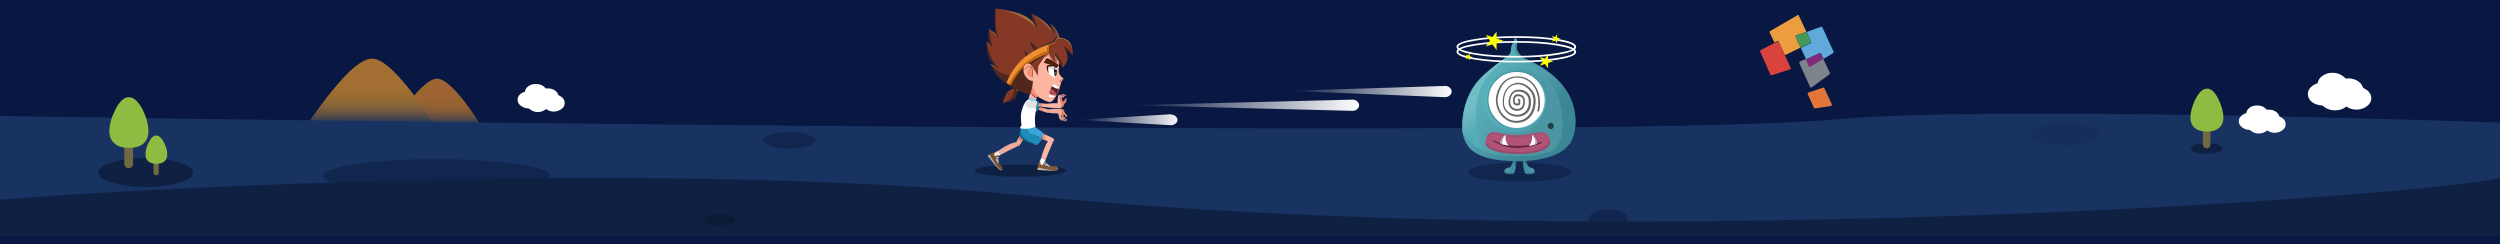 <?xml version="1.0" encoding="utf-8"?>
<!-- Generator: Adobe Illustrator 19.0.0, SVG Export Plug-In . SVG Version: 6.00 Build 0)  -->
<svg version="1.1" id="图层_1" xmlns="http://www.w3.org/2000/svg" xmlns:xlink="http://www.w3.org/1999/xlink" x="0px" y="0px"
	 viewBox="392 71 1024 100" style="enable-background:new 392 71 1024 100;" xml:space="preserve">
<style type="text/css">
	.st0{fill:#081842;}
	.st1{fill:url(#SVGID_1_);}
	.st2{fill:url(#SVGID_2_);}
	.st3{fill:#183262;}
	.st4{fill:#0F2142;}
	.st5{fill:#726841;}
	.st6{fill:#8EBB42;}
	.st7{fill:#11264E;}
	.st8{fill:#0B1B33;}
	.st9{fill:#FFFFFF;}
	.st10{fill:#152E5B;}
	.st11{fill:#E17638;}
	.st12{fill:#EB9D3F;}
	.st13{fill:#5FAADB;}
	.st14{fill:#459A57;}
	.st15{fill:#7D848B;}
	.st16{fill:#802A7C;}
	.st17{fill:#DA423E;}
	.st18{fill:#FCB5A0;}
	.st19{fill:#F98E75;}
	.st20{fill:#E9DFDF;}
	.st21{fill:#351504;}
	.st22{fill:#1C1313;}
	.st23{fill:#432A2A;}
	.st24{fill:#4F2006;}
	.st25{fill:#5F2324;}
	.st26{fill:#BD4A4D;}
	.st27{fill:#F08F31;}
	.st28{fill:#51261B;}
	.st29{fill:#853825;}
	.st30{fill:#A66C35;}
	.st31{fill:#C7690E;}
	.st32{fill:#ECAC99;}
	.st33{fill:#E2846E;}
	.st34{fill:#E9E9E9;}
	.st35{fill:#744F2F;}
	.st36{fill:#D6D3D7;}
	.st37{fill:#BBAB9D;}
	.st38{fill:#0B658C;}
	.st39{fill:#CDCDCD;}
	.st40{fill:#37A6D7;}
	.st41{fill:#208CBB;}
	.st42{fill:#8DD2F0;}
	.st43{fill:#1B9ED7;}
	.st44{fill:#835934;}
	.st45{fill:#E6DFE7;}
	.st46{fill:#CBB8A8;}
	.st47{fill:#E2E2E2;}
	.st48{fill:url(#SVGID_3_);}
	.st49{fill:#38727B;}
	.st50{fill:url(#SVGID_4_);}
	.st51{fill:url(#SVGID_5_);}
	.st52{fill:#B25375;}
	.st53{fill:#97496E;}
	.st54{fill:#9E5178;}
	.st55{fill:#773353;}
	.st56{fill:#511C38;}
	.st57{fill:url(#SVGID_6_);}
	.st58{fill:url(#SVGID_7_);}
	.st59{fill:#488E97;}
	.st60{fill:url(#SVGID_8_);}
	.st61{fill:url(#SVGID_9_);}
	.st62{fill:url(#SVGID_10_);}
	.st63{fill:#1E4145;}
	.st64{fill:#A994B2;}
	.st65{fill:#666666;}
	.st66{fill:url(#SVGID_11_);}
	.st67{fill:url(#SVGID_12_);}
	.st68{fill:url(#SVGID_13_);}
	.st69{fill:url(#SVGID_14_);}
	.st70{fill:#FFFF00;}
</style>
<rect id="XMLID_1_" x="392" y="71" class="st0" width="1024" height="100"/>
<g>
	
		<linearGradient id="SVGID_1_" gradientUnits="userSpaceOnUse" x1="793.637" y1="1110.569" x2="812.355" y2="1110.569" gradientTransform="matrix(1.000000e-04 -1 -1 1.000000e-03 1681.24 914.495)">
		<stop  offset="0" style="stop-color:#183262"/>
		<stop  offset="4.705880e-02" style="stop-color:#323C56"/>
		<stop  offset="0.106" style="stop-color:#4E464A"/>
		<stop  offset="0.172" style="stop-color:#675041"/>
		<stop  offset="0.247" style="stop-color:#7B573A"/>
		<stop  offset="0.333" style="stop-color:#8B5D36"/>
		<stop  offset="0.439" style="stop-color:#966233"/>
		<stop  offset="0.592" style="stop-color:#9C6432"/>
		<stop  offset="1" style="stop-color:#9E6532"/>
	</linearGradient>
	<path class="st1" d="M588.7,122l-35.9-0.5c1.1-1.5,2.2-3,3.4-4.7c2.5-3.3,4.7-6,6.7-8.1c3.4-3.6,6.1-5.5,8.1-5.5
		c2.6,0,6.3,3.1,11.2,9.3C584.6,115.7,586.8,118.8,588.7,122z"/>
	
		<linearGradient id="SVGID_2_" gradientUnits="userSpaceOnUse" x1="793.993" y1="1136.712" x2="820.668" y2="1136.712" gradientTransform="matrix(0 -1 -1 1.000000e-03 1680.712 914.495)">
		<stop  offset="0" style="stop-color:#183262"/>
		<stop  offset="3.921570e-03" style="stop-color:#193262"/>
		<stop  offset="5.490200e-02" style="stop-color:#384053"/>
		<stop  offset="0.114" style="stop-color:#544C48"/>
		<stop  offset="0.18" style="stop-color:#6D573F"/>
		<stop  offset="0.251" style="stop-color:#826039"/>
		<stop  offset="0.337" style="stop-color:#916735"/>
		<stop  offset="0.447" style="stop-color:#9C6C33"/>
		<stop  offset="0.592" style="stop-color:#A36E32"/>
		<stop  offset="1" style="stop-color:#A46F32"/>
	</linearGradient>
	<path class="st2" d="M544.4,95c3.7,0,9,4.5,15.9,13.3c3.5,4.5,6.6,8.9,9.3,13.4l-51.2-0.7c1.5-2.1,3.2-4.3,4.9-6.7
		c3.5-4.8,6.7-8.6,9.5-11.6C537.7,97.5,541.5,95,544.4,95z"/>
	<path class="st3" d="M1304.5,118.3c39.8,0.7,77,1.7,111.5,2.9v35.6l-258.3,7L392,157.2v-38.7c109.4,1.7,222.8,3.1,340.3,4.1
		c235,1.9,372.6,1,413-2.8C1171.8,117.4,1224.9,116.9,1304.5,118.3z"/>
	<g>
		<path class="st4" d="M471.1,141.7c0,1.6-1.9,3-5.7,4.1c-3.8,1.2-8.4,1.8-13.7,1.8s-9.9-0.6-13.7-1.8c-3.8-1.1-5.7-2.5-5.7-4.1
			s1.9-3,5.7-4.2c3.8-1.2,8.3-1.8,13.7-1.8c5.4,0,9.9,0.6,13.7,1.8S471.1,140.1,471.1,141.7z"/>
		<g>
			<g>
				<path class="st5" d="M446,128.9c0.4,0.3,0.5,0.8,0.5,1.2v8c0,0.5-0.2,0.9-0.5,1.3c-0.4,0.3-0.8,0.5-1.3,0.5s-0.9-0.2-1.2-0.5
					c-0.4-0.4-0.6-0.8-0.6-1.3v-8c0-0.5,0.2-0.9,0.6-1.2c0.3-0.4,0.8-0.6,1.2-0.6S445.6,128.5,446,128.9z"/>
				<path class="st6" d="M452.8,124.8c0,2.3-0.8,4-2.3,5.2c-1.4,1.1-3.3,1.6-5.7,1.6c-2.4,0-4.2-0.5-5.6-1.6
					c-1.6-1.2-2.4-2.9-2.4-5.2c0-2.8,0.8-5.7,2.4-8.8c1.7-3.5,3.6-5.2,5.6-5.2s3.9,1.8,5.7,5.2C452,119.1,452.8,122.1,452.8,124.8z"
					/>
			</g>
			<g>
				<path class="st5" d="M457,141.8c0,0.3-0.1,0.5-0.3,0.7c-0.2,0.2-0.5,0.3-0.8,0.3s-0.5-0.1-0.7-0.3s-0.3-0.4-0.3-0.7v-4.5
					c0-0.3,0.1-0.5,0.3-0.7c0.2-0.2,0.4-0.3,0.7-0.3c0.3,0,0.5,0.1,0.8,0.3c0.2,0.2,0.3,0.4,0.3,0.7V141.8z"/>
				<path class="st6" d="M460.5,134.3c0,1.3-0.4,2.2-1.3,2.9c-0.8,0.6-1.8,0.9-3.2,0.9c-1.3,0-2.3-0.3-3.1-0.9
					c-0.9-0.6-1.3-1.6-1.3-2.9c0-1.5,0.4-3.2,1.3-4.9c0.9-1.9,2-2.9,3.1-2.9s2.2,1,3.2,2.9C460.1,131.2,460.5,132.8,460.5,134.3z"/>
			</g>
		</g>
	</g>
	<path class="st7" d="M524.3,143.1c0-1.9,4.5-3.6,13.6-4.9c9.1-1.4,20-2,32.9-2s23.8,0.7,32.9,2s13.6,3,13.6,4.9s-4.5,3.5-13.6,4.9
		c-9.1,1.3-20.1,2-32.9,2s-23.8-0.7-32.9-2C528.8,146.6,524.3,145,524.3,143.1z"/>
	<path class="st7" d="M1058.7,160.7c0,1.1-0.8,2-2.3,2.8c-1.6,0.7-3.5,1.1-5.7,1.1s-4-0.4-5.6-1.1c-1.5-0.8-2.3-1.7-2.3-2.8
		s0.8-2,2.3-2.8c1.6-0.8,3.4-1.2,5.6-1.2s4.1,0.4,5.7,1.2S1058.7,159.6,1058.7,160.7z"/>
	<path class="st4" d="M1347.3,151.2c39.1-3,62-5.5,68.7-7.4v23.9H392v-14.9c40.7-3.2,88.7-5.6,144.2-7.3
		c110.9-3.4,203.4-1.5,277.5,5.7c107.7,10.5,236.4,13.1,386.1,8C1253.3,157.3,1302.4,154.7,1347.3,151.2z"/>
	<path class="st8" d="M693,161c0,0.6-0.6,1.2-1.9,1.6c-1.3,0.4-2.8,0.7-4.6,0.7c-1.8,0-3.3-0.2-4.6-0.7c-1.3-0.4-1.9-1-1.9-1.6
		s0.6-1.2,1.9-1.6c1.3-0.4,2.8-0.6,4.6-0.6c1.8,0,3.3,0.2,4.6,0.6C692.4,159.8,693,160.3,693,161z"/>
	<path class="st9" d="M1349.5,109.5c0,1.3-0.6,2.4-1.8,3.4c-1.2,0.9-2.6,1.3-4.3,1.3c-1.7,0-3.1-0.5-4.3-1.3
		c-1.2-0.9-1.8-2.1-1.8-3.4s0.6-2.4,1.8-3.3c1.2-0.9,2.6-1.4,4.3-1.4c1.7,0,3.1,0.5,4.3,1.4C1348.9,107.2,1349.5,108.2,1349.5,109.5
		z"/>
	<path class="st9" d="M1353.5,105.5c0,1.3-0.6,2.4-1.8,3.3c-1.2,0.9-2.6,1.4-4.3,1.4c-1.7,0-3.1-0.5-4.3-1.4c-1.2-0.9-1.8-2-1.8-3.3
		s0.6-2.4,1.8-3.3c1.2-0.9,2.6-1.4,4.3-1.4c1.7,0,3.1,0.5,4.3,1.4C1353,103.1,1353.5,104.2,1353.5,105.5z"/>
	<path class="st9" d="M1354.5,111.5c0,1.3-0.6,2.4-1.8,3.4c-1.2,0.9-2.6,1.3-4.3,1.3c-1.7,0-3.1-0.5-4.3-1.3
		c-1.2-0.9-1.8-2.1-1.8-3.4s0.6-2.4,1.8-3.3c1.2-0.9,2.6-1.4,4.3-1.4c1.7,0,3.1,0.5,4.3,1.4C1354,109.2,1354.5,110.2,1354.5,111.5z"
		/>
	<path class="st9" d="M1360,107.8c0,1.3-0.6,2.4-1.8,3.4c-1.2,0.9-2.6,1.3-4.3,1.3c-1.7,0-3.1-0.5-4.3-1.3c-1.2-0.9-1.8-2-1.8-3.4
		c0-1.3,0.6-2.4,1.8-3.3c1.2-0.9,2.6-1.4,4.3-1.4c1.7,0,3.1,0.5,4.3,1.4C1359.4,105.5,1360,106.5,1360,107.8z"/>
	<path class="st9" d="M1363.3,111.2c0,1.3-0.6,2.4-1.8,3.3c-1.2,0.9-2.6,1.4-4.3,1.4c-1.7,0-3.1-0.5-4.3-1.4c-1.2-0.9-1.8-2-1.8-3.3
		s0.6-2.5,1.8-3.3c1.2-0.9,2.6-1.4,4.3-1.4c1.7,0,3.1,0.5,4.3,1.4C1362.7,108.8,1363.3,109.9,1363.3,111.2z"/>
	<path class="st9" d="M1318,120.7c0,1-0.4,1.8-1.3,2.4c-0.9,0.7-2,1.1-3.2,1.1s-2.3-0.4-3.2-1.1c-0.9-0.7-1.3-1.5-1.3-2.4
		c0-1,0.5-1.8,1.3-2.5c0.9-0.7,1.9-1,3.2-1c1.3,0,2.3,0.3,3.2,1C1317.5,118.8,1318,119.7,1318,120.7z"/>
	<path class="st9" d="M1321,117.7c0,1-0.4,1.8-1.3,2.4c-0.9,0.7-2,1.1-3.2,1.1s-2.3-0.4-3.2-1.1c-0.9-0.7-1.3-1.5-1.3-2.4
		c0-1,0.5-1.8,1.3-2.5c0.9-0.7,1.9-1,3.2-1c1.3,0,2.3,0.3,3.2,1C1320.5,115.8,1321,116.7,1321,117.7z"/>
	<path class="st9" d="M1321.7,122.2c0,1-0.4,1.8-1.3,2.4c-0.9,0.7-2,1.1-3.2,1.1s-2.3-0.4-3.2-1.1c-0.9-0.7-1.3-1.5-1.3-2.4
		c0-1,0.5-1.8,1.3-2.5c0.9-0.7,1.9-1,3.2-1c1.3,0,2.3,0.3,3.2,1C1321.3,120.3,1321.7,121.2,1321.7,122.2z"/>
	<path class="st9" d="M1325.7,119.4c0,1-0.4,1.8-1.3,2.4c-0.9,0.7-2,1.1-3.2,1.1s-2.3-0.4-3.2-1.1c-0.9-0.7-1.3-1.5-1.3-2.4
		c0-1,0.5-1.8,1.3-2.5c0.9-0.7,1.9-1,3.2-1c1.3,0,2.3,0.3,3.2,1C1325.3,117.6,1325.7,118.4,1325.7,119.4z"/>
	<path class="st9" d="M1328.2,121.9c0,1-0.4,1.8-1.3,2.4c-0.9,0.7-2,1.1-3.2,1.1s-2.3-0.4-3.2-1.1c-0.9-0.7-1.3-1.5-1.3-2.4
		c0-1,0.5-1.8,1.3-2.5c0.9-0.7,1.9-1,3.2-1c1.3,0,2.3,0.3,3.2,1C1327.8,120.1,1328.2,120.9,1328.2,121.9z"/>
	<path class="st9" d="M613,111.9c0,1-0.4,1.8-1.3,2.4c-0.9,0.7-2,1.1-3.2,1.1c-1.2,0-2.3-0.4-3.2-1.1s-1.3-1.5-1.3-2.4
		c0-1,0.4-1.8,1.3-2.5c0.9-0.7,2-1,3.2-1c1.3,0,2.3,0.3,3.2,1S613,110.9,613,111.9z"/>
	<path class="st9" d="M616,108.9c0,1-0.4,1.8-1.3,2.4c-0.9,0.7-2,1.1-3.2,1.1c-1.2,0-2.3-0.4-3.2-1.1s-1.3-1.5-1.3-2.4
		c0-1,0.4-1.8,1.3-2.5c0.9-0.7,2-1,3.2-1c1.3,0,2.3,0.3,3.2,1S616,107.9,616,108.9z"/>
	<path class="st9" d="M616.8,113.4c0,1-0.4,1.8-1.3,2.4c-0.9,0.7-2,1.1-3.2,1.1c-1.2,0-2.3-0.4-3.2-1.1s-1.3-1.5-1.3-2.4
		c0-1,0.4-1.8,1.3-2.5s2-1,3.2-1c1.3,0,2.3,0.3,3.2,1C616.3,111.6,616.8,112.4,616.8,113.4z"/>
	<path class="st9" d="M620.8,110.7c0,1-0.4,1.8-1.3,2.4c-0.9,0.7-2,1.1-3.2,1.1c-1.2,0-2.3-0.4-3.2-1.1s-1.3-1.5-1.3-2.4
		c0-1,0.4-1.8,1.3-2.5s2-1,3.2-1c1.3,0,2.3,0.3,3.2,1C620.3,108.8,620.8,109.7,620.8,110.7z"/>
	<path class="st9" d="M623.3,113.2c0,1-0.4,1.8-1.3,2.4c-0.9,0.7-2,1.1-3.2,1.1c-1.2,0-2.3-0.4-3.2-1.1s-1.3-1.5-1.3-2.4
		c0-1,0.4-1.8,1.3-2.5s2-1,3.2-1c1.3,0,2.3,0.3,3.2,1C622.8,111.3,623.3,112.2,623.3,113.2z"/>
	<path class="st4" d="M1302.4,131.8c0,0.6-0.6,1.2-1.9,1.6c-1.3,0.4-2.8,0.6-4.6,0.6c-1.8,0-3.3-0.2-4.6-0.6c-1.3-0.4-1.9-1-1.9-1.6
		s0.6-1.1,1.9-1.5c1.3-0.5,2.8-0.7,4.6-0.7c1.8,0,3.3,0.2,4.6,0.7C1301.8,130.7,1302.4,131.2,1302.4,131.8z"/>
	<g>
		<path class="st5" d="M1297.4,123.6v6.7c0,0.4-0.2,0.8-0.5,1c-0.3,0.3-0.6,0.5-1,0.5s-0.8-0.1-1.1-0.5c-0.3-0.3-0.5-0.6-0.5-1v-6.7
			c0-0.4,0.2-0.8,0.5-1c0.3-0.3,0.7-0.5,1.1-0.5s0.8,0.2,1,0.5C1297.2,122.8,1297.4,123.2,1297.4,123.6z"/>
		<path class="st6" d="M1302.7,119.2c0,1.9-0.7,3.4-2,4.4c-1.2,0.9-2.7,1.3-4.7,1.3s-3.6-0.4-4.8-1.3c-1.3-1-2-2.5-2-4.4
			c0-2.3,0.7-4.8,2-7.5c1.5-2.9,3-4.4,4.8-4.4s3.3,1.5,4.7,4.4C1302,114.4,1302.7,116.8,1302.7,119.2z"/>
	</g>
	<path class="st10" d="M1252,126c0,1.2-1.4,2.3-4.1,3.2c-2.8,0.9-6.1,1.3-10,1.3s-7.2-0.4-10-1.3c-2.8-0.9-4.1-2-4.1-3.2
		c0-1.3,1.4-2.3,4.1-3.2c2.7-0.9,6-1.3,10-1.3c3.9,0,7.2,0.4,10,1.3C1250.7,123.6,1252,124.7,1252,126z"/>
	<path class="st7" d="M715.3,125.1c2.9,0,5.4,0.3,7.5,1s3.1,1.5,3.1,2.4c0,0.9-1,1.7-3.1,2.4s-4.5,1-7.5,1s-5.4-0.3-7.5-1
		s-3.1-1.5-3.1-2.4c0-0.9,1-1.7,3.1-2.4C709.9,125.4,712.3,125.1,715.3,125.1z"/>
	<g>
		<path class="st11" d="M1132.5,109.7c-0.2-0.3-0.1-0.6,0.2-0.8l6-2c0.3-0.1,0.5,0,0.6,0.3l3,6.5c0.1,0.1,0.1,0.3,0,0.4
			c-0.1,0.2-0.2,0.3-0.4,0.3l-6.4,1c-0.2,0-0.4,0-0.5-0.2L1132.5,109.7z"/>
		<path class="st12" d="M1128.3,77.2c0.2-0.2,0.4-0.1,0.5,0.2l3.1,6.6l-4.2,1.5c-0.3,0.1-0.4,0.2-0.2,0.5l2,4.5l-6.4,3.1l-2.6-5.6
			c-0.1-0.3-0.3-0.3-0.6-0.2l-1.1,0.6l-1.9-4c-0.1-0.2-0.1-0.5,0.2-0.7L1128.3,77.2z"/>
		<path class="st13" d="M1137.8,82c0.3-0.1,0.5,0,0.7,0.3l4.5,9.8c0.1,0.3,0.1,0.5-0.2,0.7l-3.9,2.3l-1-2.1
			c-0.1-0.2-0.3-0.3-0.6-0.2l-5.5,2.5l-2.2-4.7l4-1.9c0.3-0.1,0.3-0.3,0.2-0.6l-1.8-4L1137.8,82z"/>
		<path class="st14" d="M1131.9,84l1.8,4c0.1,0.3,0,0.5-0.2,0.6l-4,1.9l-2-4.5c-0.1-0.3,0-0.5,0.2-0.5L1131.9,84z"/>
		<path class="st15" d="M1141.5,100.8c0.1,0.3,0.1,0.5-0.2,0.7l-7.3,5.3c-0.2,0.2-0.4,0.1-0.6-0.2l-4.4-9.7c-0.1-0.3,0-0.5,0.2-0.7
			l2.5-1.1l1.2,2.8c0.2,0.3,0.4,0.4,0.6,0.2l5.2-3.2L1141.5,100.8z"/>
		<path class="st16" d="M1137.2,92.8c0.3-0.1,0.5,0,0.6,0.2l1,2.1l-5.3,3.2c-0.2,0.1-0.4,0-0.6-0.2l-1.2-2.8L1137.2,92.8z"/>
		<path class="st17" d="M1113,92.2c-0.1-0.3,0-0.5,0.2-0.7l6.8-3.5c0.3-0.1,0.5-0.1,0.6,0.2l4.9,10.7c0.1,0.3,0,0.4-0.3,0.5
			l-7.4,2.4c-0.3,0.1-0.5,0-0.7-0.3L1113,92.2z"/>
	</g>
	<g>
		<path class="st4" d="M828.7,140.9c0,0.7-1.8,1.3-5.5,1.8c-3.6,0.5-8,0.7-13.2,0.7c-5.2,0-9.6-0.2-13.3-0.7
			c-3.6-0.5-5.4-1.1-5.4-1.8s1.8-1.3,5.4-1.8s8-0.7,13.3-0.7c5.2,0,9.5,0.2,13.2,0.7C826.8,139.6,828.7,140.2,828.7,140.9z"/>
		<g>
			<g>
				<g>
					<path class="st18" d="M814.1,108.6l-0.7,2.4c0.4,1,1.3,1.5,2.9,1.6c0-0.3,0.1-0.6,0.2-0.9c0.1-0.2,0.1-0.4,0.2-0.5
						c-0.6-0.2-1.1-0.5-1.5-0.9c-0.1-0.1-0.1-0.1-0.2-0.2C814.7,109.6,814.4,109.1,814.1,108.6z"/>
					<path class="st19" d="M814.1,108.6c0.3,0.5,0.6,0.9,1,1.3c0.1,0.1,0.1,0.1,0.2,0.2c0.4,0.4,0.9,0.7,1.5,0.9
						c0.3-0.5,0.7-1.1,1.2-1.8c0-0.4-0.1-0.8-0.2-1.1c-0.4-1.4-1.3-2.4-2.7-2.9L814.1,108.6z"/>
				</g>
				<g>
					<g>
						<path class="st18" d="M824.2,90l1.2,2.9l0.8,3.6c0-0.2,0.1-0.3,0.1-0.5c-0.2-2.2-0.8-4.3-1.8-6.1
							C824.4,89.9,824.3,90,824.2,90z M813.6,97.5l0.1,4.7c0.3,0.4,0.6,0.9,0.8,1.3c0.1,0.2,0.3,0.4,0.4,0.6c0,1.8,0.3,3.4,1,4.6
							c0.4,0.8,1,1.5,1.7,2.2c0.1,0.1,0.2,0.2,0.4,0.2c0.7,0.4,1.4,0.8,1.9,1l0.1,0.1c0.1,0,0.1,0,0.2,0.1c0.6,0.2,1.1,0.4,1.5,0.5
							c0.9,0.1,1.7-0.5,2.6-2c0.4-0.7,0.8-1.4,1.1-2c0.1-0.3,0.3-0.6,0.4-0.9c0.1-0.2,0.2-0.4,0.2-0.7c0.1-0.2,0.1-0.5,0.2-0.7
							l0.5-2c-0.3,0-0.5-0.2-0.7-0.4l1.7-0.9c-0.5-0.4-1-0.7-1.3-1.2l-0.1-0.1c-0.1-0.1-0.1-0.2-0.2-0.3c-0.1-0.1-0.1-0.2-0.2-0.4
							c-0.2-0.5-0.3-1.1-0.2-2c0-0.2,0-0.5,0.1-0.7l-0.7-3.5l-0.4-0.6v2.4c-1.3-0.6-2.4-1.6-3.2-3c-0.6,0.2-1.1,0.3-1.7,0.5
							C817.5,95.1,815.5,96.1,813.6,97.5L813.6,97.5z"/>
						<path class="st19" d="M826.1,96.5l-0.8-3.6l-1.2-2.9c-4,1.2-7.5,3.4-10.7,6.5v1c0,0,0.1,0,0.1-0.1c1.8-1.3,3.8-2.3,6-3.1
							c0.5-0.2,1.1-0.3,1.7-0.5c0.9,1.3,1.9,2.3,3.2,3v-2.4l0.4,0.6l0.7,3.5c0.1-0.5,0.2-1.2,0.4-1.8
							C826.1,96.7,826.1,96.6,826.1,96.5z M827.7,103.2l-1.7,0.9c0.1,0.3,0.3,0.4,0.7,0.4C827,104.2,827.4,103.8,827.7,103.2z
							 M813.7,102.2l0.1,2.2c0.1,1,0.4,2,0.8,2.8c0.2,0.6,0.5,1.1,0.8,1.5c0.6,0.8,1.3,1.6,2.2,2.2c-0.7-0.6-1.2-1.3-1.7-2.2
							c-0.7-1.3-1-2.8-1-4.6c-0.1-0.2-0.2-0.4-0.4-0.6C814.2,103.1,814,102.6,813.7,102.2z"/>
					</g>
					<g>
						<g>
							<path class="st9" d="M821.3,99.3c1.3-0.1,2.5,0.1,3.5,0.6c0,0.5,0,1-0.1,1.5c0,0.5-0.1,0.9-0.2,1.4c-0.7-0.1-1.3-0.4-2-0.8
								c-0.2-0.2-0.5-0.4-0.7-0.6c-0.1-0.1-0.2-0.2-0.2-0.2l0,0c-0.2-0.3-0.3-0.8-0.3-1.3C821.4,99.6,821.3,99.4,821.3,99.3z"/>
							<path class="st20" d="M824.8,99.8c-1-0.4-2.2-0.6-3.5-0.6c0-0.3,0-0.6,0-0.9l0,0c1.1-0.3,2.3-0.3,3.5-0.2c0,0.2,0,0.5,0,0.7
								c0,0.3,0,0.5,0,0.8C824.8,99.8,824.8,99.8,824.8,99.8z"/>
							<path class="st21" d="M824.8,98.2c-1.2-0.1-2.4-0.1-3.5,0.2l0,0c0,0.3,0,0.6,0,0.9c0,0.2,0,0.3,0,0.4c0.1,0.5,0.2,1,0.3,1.3
								c-0.3-0.4-0.5-0.8-0.7-1.3c-0.1-0.5-0.2-1.1-0.2-1.8c1.4-0.4,2.7-0.5,4-0.3L824.8,98.2z"/>
						</g>
						<g>
							<path class="st22" d="M824.4,98.7c0.1,0,0.1,0,0.2,0.1c0.1,0.1,0.1,0.2,0.1,0.3c0,0.1,0,0.3,0,0.4s-0.1,0.2-0.1,0.2
								c-0.1,0-0.1,0-0.2-0.1c-0.1-0.1-0.1-0.2-0.2-0.3c0-0.1,0-0.3,0-0.4C824.3,98.8,824.3,98.7,824.4,98.7z M823.9,98.9
								c-0.1,0.4-0.2,0.9-0.2,1.4s0.1,1,0.2,1.4s0.2,0.6,0.4,0.6c0.2,0,0.3-0.2,0.4-0.6s0.2-0.8,0.2-1.4c0-0.5,0-1-0.1-1.4
								s-0.3-0.6-0.5-0.6C824.1,98.4,824,98.5,823.9,98.9z M824.3,100.7c0.1,0.1,0.2,0.2,0.2,0.4c0,0.2,0.1,0.3,0,0.5
								c0,0.1-0.1,0.2-0.2,0.2c-0.1,0-0.2,0-0.3-0.1s-0.2-0.2-0.2-0.4c0-0.2,0-0.3,0-0.5c0-0.1,0.1-0.2,0.2-0.2
								C824.1,100.6,824.2,100.6,824.3,100.7z"/>
							<path class="st23" d="M824.3,100.7c-0.1-0.1-0.2-0.1-0.3-0.1s-0.1,0.1-0.2,0.2c0,0.1,0,0.3,0,0.5c0.1,0.2,0.1,0.3,0.2,0.4
								c0.1,0.1,0.2,0.2,0.3,0.1c0.1,0,0.2-0.1,0.2-0.2c0-0.2,0-0.3,0-0.5C824.4,101,824.4,100.8,824.3,100.7z"/>
							<path class="st9" d="M824.4,98.7c-0.1,0-0.1,0.1-0.1,0.2s0,0.2,0,0.4c0,0.1,0.1,0.2,0.2,0.3c0.1,0.1,0.1,0.1,0.2,0.1
								s0.1-0.1,0.1-0.2s0-0.2,0-0.4c0-0.1-0.1-0.2-0.1-0.3C824.5,98.7,824.4,98.7,824.4,98.7z"/>
						</g>
						<path class="st24" d="M824.2,96.6L824.2,96.6c-0.1-0.1-0.1-0.1-0.2-0.1c-0.1-0.1-0.2-0.2-0.4-0.3c0,0,0,0,0-0.1
							c-0.7-0.4-1.4-0.8-2.3-1.1c-0.1,0-0.2-0.1-0.2-0.1c-0.1,0-0.2-0.1-0.3-0.1l-0.1,0.1c-0.5,0.5-0.8,1.1-1.2,1.8
							c0.2,0,0.4,0.1,0.6,0.2c1,0.2,2.1,0.6,3,1c0.2,0.1,0.4,0.2,0.6,0.3c0.3,0.2,0.7,0.4,1.1,0.6l0,0l0.9-1
							c-0.1-0.1-0.1-0.1-0.2-0.2c-0.1-0.1-0.2-0.2-0.3-0.3C824.9,97.1,824.6,96.8,824.2,96.6z"/>
						<g>
							<path class="st9" d="M825.9,106.7l-0.2,0.8c-0.8,0-1.7-0.4-2.8-1.1l0,0c0.3-0.5,0.7-0.8,0.9-0.8c0.1,0,0.2,0,0.2,0l0,0
								C824.7,106.1,825.3,106.6,825.9,106.7z M821.7,109.4c0.9,0.4,1.6,0.6,2.1,0.6c0.1,0,0.1,0,0.2,0h0.1c0.1,0,0.3,0,0.4-0.1
								l-0.4,0.7c-0.6,0.2-1.3,0.3-2,0.2c-0.3,0-0.5-0.2-0.5-0.5c0-0.1,0-0.1,0-0.2C821.7,109.9,821.7,109.6,821.7,109.4z"/>
							<path class="st25" d="M822.9,106.3c1.1,0.8,2,1.1,2.8,1.1l0.2-0.8c0.1,0,0.1,0,0.2,0c-0.4,1.4-0.9,2.7-1.7,3.8
								c-0.1,0-0.2,0.1-0.2,0.1l0.4-0.7c0,0,0-0.1-0.1-0.2c-0.5-0.9-1.2-1.6-2.2-2.1l0,0C822.4,107.2,822.6,106.8,822.9,106.3z"/>
							<path class="st26" d="M822.2,107.6L822.2,107.6c1,0.5,1.8,1.2,2.3,2.2c0.1,0.1,0.1,0.1,0.1,0.2c-0.1,0-0.3,0.1-0.4,0.1h-0.1
								c-0.1,0-0.1,0-0.2,0c-0.6,0-1.3-0.2-2.1-0.6C821.8,108.8,822,108.2,822.2,107.6z"/>
						</g>
					</g>
					<g>
						<g>
							<g>
								<path class="st27" d="M807.6,107.1L807.6,107.1c0-0.1-0.1-0.2-0.1-0.3l-0.1-0.6c0.4,0.3,0.9,0.5,1.3,0.8l1.5,1l-1,0.1H809
									h-0.1C808.4,107.9,807.9,107.6,807.6,107.1z"/>
								<path class="st28" d="M809,108.2c-0.3,1.1-0.6,2-1,2.8c-1,1-2.7,1.8-5.2,2.5c0-0.1,0-0.1,0-0.2l0,0c3-0.7,4.5-2.7,4.6-6
									c0.1,0,0.1-0.1,0.2-0.1C807.9,107.6,808.4,107.9,809,108.2z"/>
								<path class="st29" d="M802.8,113.2c0.2-1.4,0.8-2.8,1.7-4.4c0.9-0.8,1.8-1.4,2.9-1.6C807.4,110.5,805.8,112.5,802.8,113.2z"
									/>
							</g>
						</g>
						<g>
							<g>
								<path class="st29" d="M797,82.8L797,82.8L797,82.8L797,82.8z M796.2,88l2.4,2.5c-0.8-2.1-1.3-4.7-1.5-7.8l3.7,3.7l0,0l0,0
									c-1.1-3.8-1.4-7.7-1-11.9l0,0l0,0l0,0l0,0c6.6,0.9,12.3,3.6,17,8c-0.3-1.9-1.1-3.9-2.3-5.9c3.5,2,6.5,4.7,9,8.3
									c0.1-1.1-0.3-2.5-1.1-4.2c1.5,1.8,2.5,3.7,3,5.9c-0.2-0.1-0.4-0.3-0.6-0.4c-0.6,0.5-1.1,1.1-1.4,1.8
									c-1.5,0.5-3.5,1.4-5.8,2.7h-0.1h-0.1c-1.1-0.4-2.3-1.4-3.5-2.8c0.4,1.4,1,2.6,1.9,3.7l-2.5,1.6c-0.7-0.3-1.3-0.8-1.8-1.6
									c0.3,1.1,0.6,1.9,1,2.3l-0.8,1.4l0.5-0.2c-2.2,2-4.1,4.4-5.8,7.2l0,0c-3.8-0.6-6.7-2.2-8.6-4.8l3.4,1.6h0.1
									c-1.2-1-2.3-2.4-3.2-4.2c-0.1-0.1-0.1-0.3-0.2-0.4l0,0c-0.9-1.8-1.5-4.1-1.9-6.7l0,0l0,0l0,0L796.2,88z M797.6,97.2
									L797.6,97.2L797.6,97.2L797.6,97.2z M814.4,97.5c0.7-0.7,1.5-1.3,2.4-1.8c1.1-0.7,2.2-1.3,3.4-1.9l-2.9,4.2l-0.2,4
									L814.4,97.5z M826.1,87.8c0.1,1.2,0.2,2.4,0.2,3.5c-0.3,0.1-0.6,0.1-0.9,0.2l-1-2.4c-0.5,0.1-1,0.2-1.5,0.4L826.1,87.8z
									 M822.4,80.7c-0.1-0.1-0.3-0.3-0.4-0.5C822.2,80.4,822.3,80.5,822.4,80.7L822.4,80.7z"/>
								<path class="st30" d="M797.1,82.8l2.6,1.9l0,0l1.1,1.8l0,0l0,0L797.1,82.8z M823.5,85c-2.5-3.6-5.5-6.3-9-8.3
									c3.7,1.6,6.4,3.7,8.2,6.4l0,0l0,0L823.5,85z M815.2,80.2L815.2,80.2l1.6,2.4c-4.7-4.4-10.4-7.1-17-8l0,0
									C807.8,75.4,812.9,77.3,815.2,80.2z M798.5,90.5l-2.4-2.5l1.4,1.2l0,0L798.5,90.5z M797.7,97.1l2.3,1.2l1.3,0.9l-3.4-1.6
									v-0.1C797.8,97.5,797.8,97.3,797.7,97.1z M822.5,80.7c1.8,1.7,3,3.7,3.5,6c0,0.2,0,0.5,0,0.6c0-0.2-0.2-0.5-0.6-0.8
									C825,84.4,823.9,82.5,822.5,80.7L822.5,80.7z"/>
								<path class="st28" d="M797.1,82.8c0.1,3.1,0.6,5.7,1.5,7.8l-1-1.3l0,0C796.7,87.3,796.5,85.1,797.1,82.8L797.1,82.8z
									 M799.8,74.5L799.8,74.5c-0.3,4.1,0,8.1,1.1,11.9l-1.1-1.8l0,0v-0.1c-0.4-2.2-0.5-4.4-0.4-6.8
									C799.5,76.9,799.6,75.8,799.8,74.5z M801.3,99.2l-1.3-0.9l-0.1-0.1c-0.9-0.8-1.8-1.8-2.7-3c0-0.1-0.1-0.1-0.1-0.2
									c-0.7-1.9-1.1-4.3-1.2-7.1l0,0c0.4,2.6,1,4.9,1.9,6.7l0,0c0.1,0.1,0.1,0.3,0.2,0.4C799.1,96.8,800.2,98.2,801.3,99.2
									L801.3,99.2z M825.5,86.6c0.4,0.3,0.6,0.5,0.6,0.8c0,0.2,0,0.3,0,0.5l-3,1.6c0.5-0.1,1-0.2,1.5-0.4l1,2.4
									c-2.3,0.6-4,1.3-5.2,2.2c-1.2,0.6-2.3,1.2-3.4,1.9c-0.9,0.6-1.7,1.2-2.4,1.8c0.8,4.6,0.6,8.8-0.7,12.5l-0.7-0.2
									c-8.3-2.9-13.4-6.9-15.2-12l0,0v-0.1c0-0.2-0.1-0.3-0.2-0.4l0.1-0.1c0.1,0.2,0.2,0.4,0.3,0.5v0.1c2,2.6,4.8,4.2,8.6,4.8l0,0
									c1.7-2.9,3.6-5.3,5.8-7.2l-0.5,0.2l0.8-1.4c-0.4-0.4-0.8-1.2-1-2.3c0.5,0.8,1.1,1.3,1.8,1.6l2.5-1.6
									c-0.9-1.1-1.6-2.3-1.9-3.7c1.2,1.4,2.4,2.3,3.5,2.8h0.1h0.1c2.3-1.3,4.3-2.2,5.8-2.7c0.3-0.7,0.8-1.3,1.4-1.8
									C825.1,86.3,825.3,86.5,825.5,86.6z M815.2,80.2l-0.8-3.6c0,0,0.1,0,0.1,0.1c1.2,2,2,4,2.3,5.9L815.2,80.2L815.2,80.2z
									 M823.5,85l-0.8-1.9l0,0l-0.8-2.9l0.1,0.1c0.1,0.2,0.3,0.3,0.4,0.5C823.3,82.4,823.7,83.8,823.5,85z"/>
							</g>
						</g>
					</g>
					<g>
						<g>
							<path class="st27" d="M805.3,105.6c3.5-6.7,8.6-11.2,15.5-13.5c0.1-1.2,0.4-2.2,0.9-3c-2.2,0.8-3.9,1.5-5,2.1
								c-1.2,0.6-2.1,1.2-2.9,1.7c-0.7,0.5-1.8,1.3-3.1,2.4l0,0c-3.1,3.1-5.2,6.3-6.4,9.6C804.5,105.1,804.9,105.3,805.3,105.6z"/>
							<path class="st31" d="M805.3,105.6c0.1,0,0.1,0,0.2,0.1c0.2,0.1,0.4,0.2,0.6,0.2c1.9-4.2,4.6-7.4,8.2-9.6
								c3.6-2.2,7.6-3.8,12-4.8c0.1-0.3,0.1-0.6,0.1-0.9c0-0.9-0.2-1.9-0.7-2.9c-1.3,0.4-2.6,0.8-4,1.3c-0.5,0.8-0.8,1.8-0.9,3
								C813.9,94.3,808.8,98.8,805.3,105.6z"/>
						</g>
						<g>
							<path class="st19" d="M815,102.3L815,102.3l-0.4-3.6c-0.7-0.7-1.3-0.9-1.9-0.8c-0.8,0.3-1.1,1-1,1.9c0.3-0.7,0.8-1,1.4-1
								c0.4,0,0.8,0.2,1.1,0.6c-0.7-0.1-1.2,0.1-1.5,0.6c-0.2,0.7-0.1,1.2,0.3,1.7C813.6,102.2,814.3,102.4,815,102.3z"/>
							<path class="st18" d="M814.6,98.7l-0.1-1c-0.9-0.8-1.8-0.9-2.6-0.1c-0.6,0.7-0.8,1.6-0.6,2.8c0,0.2,0.1,0.4,0.1,0.6
								c0.9,2.1,2.1,3.2,3.8,3.1l-0.2-1.8c-0.8,0.1-1.4-0.1-1.9-0.6c-0.4-0.5-0.6-1-0.3-1.7c0.3-0.5,0.8-0.7,1.5-0.6
								c-0.3-0.4-0.7-0.6-1.1-0.6c-0.6,0-1.1,0.3-1.4,1c-0.1-0.9,0.2-1.5,1-1.9C813.3,97.8,814,98,814.6,98.7z"/>
						</g>
						<g>
							<path class="st30" d="M831.3,92c0-0.5-0.1-1-0.2-1.4c-0.2-1.3-0.8-2.3-1.8-3.1c-1.1-0.8-2.5-1.1-4.2-1.1
								c-0.6,0.6-1.1,1.4-1.6,2.4c0.6-0.7,1.2-1.3,1.8-1.9C828.3,86.8,830.3,88.4,831.3,92z"/>
							<path class="st29" d="M821.6,91.5c0-0.2,0-0.3,0.1-0.4c0.5,1.9,1.1,3.6,2,5c0.2,0.2,0.4,0.3,0.6,0.5l-0.3-2.9l0.1,0.1
								l-0.2-1.6c2.1,2.1,3.2,4.3,3.3,6.6c1.5-1.5,2.2-2.9,2.1-4.2c0-1.2-0.3-2.1-0.6-2.8c0-0.1-0.1-0.1-0.1-0.2c0,0,0,0,0-0.1l0,0
								l-1-1.6c2.2,1.3,3.4,2.7,3.6,4.1c0.1-0.7,0.2-1.4,0.2-2c-1.1-3.6-3-5.2-5.9-5c-0.6,0.6-1.2,1.2-1.8,1.9l-1.3,0.1
								C821.8,89.6,821.6,90.5,821.6,91.5z"/>
							<path class="st28" d="M831.1,94c-0.2-1.4-1.4-2.8-3.6-4.1l1,1.6C829.6,92,830.5,92.8,831.1,94z M827.2,98.8
								c-0.1-2.4-1.2-4.6-3.3-6.6l0.2,1.6C825.4,95.6,826.4,97.3,827.2,98.8C827.1,98.8,827.2,98.8,827.2,98.8z M821.6,91.5
								c0,0.3,0.1,0.7,0.1,1.1c0.2,1.2,0.9,2.3,2,3.4c-0.9-1.4-1.6-3.1-2-5C821.7,91.1,821.7,91.3,821.6,91.5z"/>
						</g>
					</g>
				</g>
				<g>
					<g>
						<path class="st32" d="M809.2,127.4c0.4,0.7,0.9,1.2,1.5,1.5l-1.1,1.6c-0.8,0.2-1.2-0.1-1.5-0.8
							C808.4,128.9,808.8,128.1,809.2,127.4z"/>
						<path class="st33" d="M810.7,128.9c-0.6-0.3-1-0.8-1.5-1.5c0.1-0.2,0.2-0.3,0.3-0.5c0.3-0.5,0.6-1,0.9-1.6
							c0.9-0.1,1.6,0.3,2.1,1.1L810.7,128.9z"/>
					</g>
					<g>
						<path class="st32" d="M801,132.7c0.2,0.6,0.5,1.1,0.9,1.7c2.1-1.2,4.4-2.3,6.7-3.4c0,0,0,0,0.1,0l-0.1-0.1
							c-0.1-0.3,0-0.5,0.5-0.8c-0.1,0.3-0.2,0.6-0.1,0.8l0,0c0.2-0.1,0.4-0.2,0.5-0.2c0.1-0.6-0.2-1.1-0.7-1.5
							c-0.9,0-1.8,0.3-2.7,0.6C804.4,130.5,802.7,131.5,801,132.7z"/>
						<path class="st33" d="M809,130.8c-0.1-0.2,0-0.5,0.1-0.8c-0.4,0.3-0.6,0.6-0.5,0.8c0,0,0,0.1,0.1,0.1L809,130.8z"/>
						<path class="st34" d="M801.9,134.4c-0.4-0.6-0.7-1.1-0.9-1.7l-2.3,1.2c0.1,0.8,0.5,1.4,1.1,1.9l1.4-1
							C801.5,134.6,801.7,134.5,801.9,134.4z"/>
					</g>
					<g>
						<path class="st35" d="M797.3,134.3l2.6,4.4c0.5,0.6,1.1,1.3,1.8,1.9h0.8c0.1-0.4,0.1-0.7,0.1-1.1c-0.7-0.7-1.1-1.2-1.2-1.5
							c-0.2-0.4-0.2-0.6-0.2-0.6c-0.2,0-0.4,0.1-0.6,0.2c-0.2-0.1-0.2-0.2-0.2-0.4c0.2-0.1,0.5-0.2,0.7-0.3c0-0.1,0-0.1,0-0.2
							c-0.3,0-0.6,0.1-0.8,0.2c-0.2-0.1-0.2-0.3-0.1-0.4c0.3-0.1,0.6-0.1,0.9-0.1c0-0.1,0-0.1,0-0.2c-0.3,0-0.6,0-0.9,0.1
							c-0.1-0.2-0.2-0.3-0.1-0.4c0.3-0.1,0.6-0.1,1-0.1c0-0.1,0-0.1,0-0.2c-0.4-0.1-0.7-0.1-1,0c-0.1-0.1-0.1-0.2,0-0.3
							c0.4-0.1,0.7-0.1,1.1,0c0-0.2,0.1-0.3,0.2-0.5c-0.4-0.2-0.8-0.2-1.2,0h-0.1c-0.4,0.1-0.6,0.1-0.8-0.1
							c-0.1-0.2-0.2-0.4-0.1-0.6c0.1-0.3,0.3-0.5,0.5-0.7c0.1-0.1,0.2-0.2,0.2-0.4C798.7,133.4,797.9,133.8,797.3,134.3z"/>
						<path class="st36" d="M800.9,135.9c-0.3,0-0.7,0-1,0.1c-0.1,0.1-0.1,0.3,0.1,0.4c0.3-0.1,0.6-0.1,0.9-0.1
							C801,136.1,801,136,800.9,135.9z M801,135.7c0.1-0.1,0.1-0.2,0.1-0.3c-0.4-0.1-0.7-0.1-1.1,0c-0.1,0.1-0.1,0.2,0,0.3
							C800.3,135.6,800.6,135.6,801,135.7z M801,137c-0.3,0-0.5,0.1-0.7,0.3c0,0.2,0.1,0.3,0.2,0.4c0.3-0.1,0.5-0.2,0.6-0.2
							C801.2,137.3,801.2,137.1,801,137z M801,136.8c0.1-0.2,0-0.3-0.1-0.4c-0.3,0-0.6,0.1-0.9,0.1c-0.1,0.1,0,0.3,0.1,0.4
							C800.4,136.9,800.7,136.9,801,136.8z"/>
						<path class="st37" d="M797.3,134.3l-0.8,0.5l3.3,4.1c0.7,0.7,1.3,1.4,1.9,1.8h0.8c0-0.1,0.1-0.1,0.1-0.2h-0.8
							c-0.7-0.6-1.3-1.2-1.8-1.9L797.3,134.3z"/>
					</g>
					<path class="st38" d="M810.8,124c0.3,0.1,0.6,0.2,0.9,0.2c1.6,0.5,3,1.4,4.2,2.6l-1.6,2.9c-1-0.3-1.7-0.6-2.1-0.8
						c-0.4-0.2-0.7-0.3-1-0.5c-0.3-0.2-0.7-0.6-1.4-1.4c-0.2-0.3-0.4-0.5-0.5-0.6l1.2-3.2L810.8,124z"/>
					<g>
						<path class="st18" d="M819.9,126c0.2,0.8,0.2,1.6,0,2.4c1,0.4,2,0.7,3,0.9c0.7-0.3,0.9-0.8,0.6-1.6L819.9,126z"/>
						<path class="st19" d="M819.9,126l-0.9-0.4c-0.7,0.6-1,1.3-0.8,2.2c0.6,0.2,1.1,0.4,1.7,0.6C820.1,127.6,820.1,126.9,819.9,126
							z"/>
					</g>
					<g>
						<path class="st18" d="M818.5,135.7c0.5,0.3,1.1,0.5,1.8,0.7c0.9-2.3,1.8-4.6,2.9-7v-0.1h-0.1c-0.3-0.1-0.3-0.4-0.2-0.9
							c0.1,0.3,0.3,0.5,0.5,0.7l0,0c0.1-0.2,0.2-0.4,0.2-0.5c-0.3-0.5-0.8-0.7-1.5-0.7c-0.7,0.6-1.2,1.4-1.7,2.3
							C819.7,131.8,819,133.7,818.5,135.7z"/>
						<path class="st9" d="M820.3,136.4c-0.7-0.2-1.3-0.4-1.8-0.7l-1,2.4c0.6,0.5,1.3,0.8,2.1,0.7l0.4-1.7
							C820.1,136.9,820.2,136.6,820.3,136.4z"/>
						<path class="st19" d="M823.3,129.1c-0.2-0.1-0.3-0.3-0.5-0.7c-0.1,0.5,0,0.8,0.2,0.9h0.1L823.3,129.1z"/>
					</g>
					<g>
						<g>
							<path class="st19" d="M818.8,116.5l0.2-1.4l-1.6-0.4c-0.5,0.3-0.6,0.7-0.4,1.2C817.6,116.1,818.2,116.3,818.8,116.5z"/>
							<path class="st32" d="M819,115.1l-0.2,1.4c0.7,0.2,1.4,0.5,2.2,0.7c0.2-0.5,0.3-1,0.2-1.4L819,115.1z"/>
						</g>
						<g>
							<path class="st39" d="M817.6,113.8c-0.4,1.1-0.9,2-1.6,2.8l-2.9-1.4c-0.5-0.4-0.7-1-0.6-1.7c0.4-0.6,1-0.8,1.8-0.7
								L817.6,113.8z"/>
							<path class="st38" d="M816,116.5c0.7-0.8,1.2-1.7,1.6-2.8l0.6,0.2c-0.4,1.3-0.9,2.3-1.5,2.9L816,116.5z"/>
						</g>
						<path class="st32" d="M820.8,117.1c1.9,0.3,3.7,0.4,5.4,0.4c0.3-0.7,0.2-1.4-0.2-1.9c-1.6-0.1-3.2,0-4.9,0.2
							C820.6,116.2,820.5,116.7,820.8,117.1z"/>
						<g>
							<path class="st19" d="M827.7,117.9c-0.4,0.1-0.6,0-0.6-0.2c0-0.1,0-0.1,0-0.2c0-0.2,0-0.4,0-0.7c0-0.1,0-0.3-0.1-0.5l0,0
								c0-0.2-0.1-0.4-0.3-0.5l0,0l-0.1-0.1c0.7-0.2,1.2,0.2,1.4,1.1c0,0,0,0,0,0.1c0.1,0.2,0.2,0.4,0.4,0.6
								c0.1,0.1,0.2,0.2,0.3,0.3l0,0c0.1,0.2,0.2,0.4,0.4,0.6l0,0c0,0,0,0.1,0.1,0.1c0,0,0,0,0,0.1v0.1c-0.1,0.1-0.2,0.2-0.4,0.1
								h-0.1c-0.3-0.1-0.5-0.3-0.5-0.7C828,118,827.9,117.9,827.7,117.9z M827.4,119.2l-0.1-0.2L827.4,119.2L827.4,119.2z
								 M825.6,118.1l0.3,1l0.5,0.7c0,0.1,0.1,0.1,0.2,0.1h0.6c0.1,0,0.1,0,0.2-0.1l0,0l0.5-0.7c0.1-0.1,0.1-0.2,0.1-0.2s0,0,0.1,0
								l0,0l0,0c0,0.1,0.1,0.1,0,0.2l0,0v0.1c-0.2,0.2-0.3,0.4-0.4,0.6c-0.1,0.1-0.2,0.2-0.3,0.2h-0.7c-0.1,0-0.2,0-0.2-0.1
								l-0.6-0.8c-0.1-0.2-0.1-0.4-0.2-0.6l0,0C825.7,118.3,825.6,118.2,825.6,118.1z M827,119.3l-0.1-0.3L827,119.3
								C827.1,119.3,827.1,119.3,827,119.3z M826.4,120.2l0.8,0.1c0.1,0,0.2,0,0.2-0.1l0.9-0.9l0,0c0.1-0.1,0-0.2-0.1-0.2
								c0,0,0.1,0,0.1,0.1v0.1c0,0,0,0.1-0.1,0.1l-0.9,1c-0.1,0.1-0.2,0.1-0.3,0l-0.2-0.1l0.5,0.2h0.1l1-1c0.1-0.1,0.1-0.2-0.1-0.2
								c0.1,0,0.1,0,0.1,0c0.1,0,0.1,0.1,0,0.2l-0.4,0.3l-0.6,0.6c0.1,0.1,0.3,0,0.5-0.1c0.2-0.1,0.4-0.2,0.6-0.3
								c0.2-0.1,0.2-0.1,0.2-0.3c0,0,0,0,0,0.1c0.1,0.1,0,0.2-0.1,0.2h-0.1c-0.2,0.1-0.5,0.2-0.7,0.4c-0.2,0.1-0.3,0.1-0.5-0.1l0,0
								c-0.1,0.1-0.1,0.1-0.2,0l-0.4-0.2L826.4,120.2z"/>
							<path class="st33" d="M827.6,119c-0.1,0-0.1,0.1-0.2,0.2l-0.1-0.2l0.1,0.2l-0.1,0.1h-0.1L827,119l0.1,0.3c-0.1,0-0.2,0-0.2,0
								c0-0.1-0.1-0.3-0.2-0.4c0.1-0.2,0.1-0.5,0.1-0.8c0.2-0.1,0.3-0.3,0.4-0.5c0.1,0.2,0.3,0.3,0.6,0.2
								C827.6,118.1,827.6,118.5,827.6,119z"/>
							<path class="st32" d="M828,118.9c0.1,0,0,0.1-0.1,0.2l-0.5,0.7l0,0c-0.1,0-0.1,0.1-0.2,0.1h-0.6c-0.1,0-0.1,0-0.2-0.1
								l-0.5-0.7l-0.3-1c0-0.1-0.1-0.1-0.1-0.2c-0.1-0.3-0.2-0.7-0.2-1c0-0.1,0-0.1,0-0.2c0-0.2,0-0.3,0.1-0.5
								c0.1-0.5,0.4-0.7,0.8-0.7c0.2,0,0.3,0,0.4,0.1l0.1,0.1l0,0c0.1,0.1,0.2,0.3,0.3,0.5l0,0c0,0.2,0,0.3,0.1,0.5
								c0,0.3,0,0.5,0,0.7c0,0.1,0,0.1,0,0.2c-0.1,0.3-0.2,0.4-0.4,0.5c0,0.3,0,0.6-0.1,0.8c0.1,0.1,0.2,0.2,0.2,0.4
								c0.1,0,0.2,0,0.2,0h0.1h0.1l0.1-0.1c0,0,0,0,0.1-0.1s0.1-0.1,0.2-0.2C827.8,118.9,827.9,118.9,828,118.9L828,118.9L828,118.9
								z M826.4,120.2l-0.7-1l-0.1-0.7c0,0.2,0.1,0.4,0.2,0.6l0.6,0.8c0.1,0.1,0.1,0.1,0.2,0.1h0.7c0.1,0,0.2-0.1,0.3-0.2
								c0.1-0.2,0.3-0.4,0.4-0.6v-0.1l0,0c0.1,0,0.2,0,0.2,0c0.1,0,0.1,0.1,0.1,0.2l0,0l-0.9,0.9c-0.1,0.1-0.2,0.1-0.2,0.1
								L826.4,120.2z M828.4,120c0.1-0.1,0.2-0.1,0.3-0.1c0.2,0,0.3,0,0.4,0.1c0.1,0.1,0,0.2-0.2,0.3c-0.2,0.1-0.4,0.2-0.6,0.3
								c-0.2,0.1-0.4,0.2-0.5,0.1L828.4,120z M828.6,119.3c0.2,0,0.2,0.1,0.1,0.2l-1,1h-0.1l-0.5-0.2l0.2,0.1c0.1,0,0.3,0,0.3,0
								L828.6,119.3C828.5,119.4,828.6,119.4,828.6,119.3L828.6,119.3z"/>
						</g>
					</g>
					<g>
						<path class="st40" d="M812.9,122.5l3,0.5h0.1l3.4,2.5l0,0c-0.1,0.8-0.5,1.5-1,1.9l-4-1.5c-1.4-0.5-1.9-1.5-1.5-2.9
							C812.8,122.9,812.9,122.7,812.9,122.5z"/>
						<path class="st41" d="M819.4,125.6L819.4,125.6c-0.3,2.3-1.3,4-3,4.9l-2.9-1.7c-3.3-1.5-4.3-3.7-2.9-6.7l2.3,0.4
							c0,0.2-0.1,0.3-0.1,0.5c-0.4,1.4,0.1,2.4,1.5,2.9l4,1.5C818.9,127,819.2,126.4,819.4,125.6L819.4,125.6z"/>
					</g>
					<g>
						<g>
							<path class="st9" d="M816.7,113.9l-0.5,1.5h0.4c-0.4,1.2-0.6,2.4-0.7,3.5c0,0.3,0,0.5,0,0.8c0,0.1,0,0.2,0,0.4
								c0,1,0.1,1.9,0.2,2.8c-2,0.9-4.1,1.1-6.4,0.6l0.7-1.2c-0.1-1-0.2-1.7-0.2-2.2c-0.1-0.7,0-1.5,0-2.3c0.6-3.3,1.6-5.3,3-6.1
								c0.6,0.1,1.1,0.4,1.6,0.7c0.5,0.3,0.9,0.7,1.3,1.2l0.5-1L816.7,113.9z"/>
							<path class="st42" d="M816.6,112.5l-0.1,0.3l-0.5,1c-0.4-0.5-0.9-0.9-1.3-1.2c-0.5-0.3-1-0.6-1.6-0.7l0.4-1
								c0.1,0.1,0.2,0.1,0.2,0.1c0.7,0.1,1.2,0.3,1.5,0.5C815.8,111.8,816.2,112.1,816.6,112.5z"/>
							<polygon class="st41" points="816.5,112.8 816.6,112.5 817.1,113.8 816.7,113.9 							"/>
							<path class="st43" d="M816.5,115.5h-0.4l0.5-1.5l0.4-0.1C816.9,114.4,816.7,115,816.5,115.5z"/>
						</g>
					</g>
					<g>
						<path class="st44" d="M817.1,139.6l5.1,1c0.8,0.1,1.7,0,2.6-0.1l0.6-0.6c-0.2-0.3-0.4-0.6-0.7-0.8c-0.9,0-1.6,0-2-0.1
							s-0.6-0.2-0.6-0.2c-0.1,0.1-0.2,0.3-0.3,0.6c-0.2,0-0.3,0-0.4-0.1c0-0.3,0.1-0.5,0.3-0.7c-0.1,0-0.1-0.1-0.2-0.1
							c-0.2,0.2-0.3,0.5-0.4,0.7c-0.2,0-0.3,0-0.4-0.2c0.1-0.3,0.3-0.5,0.5-0.7c-0.1,0-0.1-0.1-0.2-0.1c-0.2,0.2-0.4,0.5-0.5,0.8
							c-0.2,0-0.3-0.1-0.4-0.3c0.2-0.3,0.4-0.5,0.6-0.8c0-0.1-0.1-0.1-0.1-0.2c-0.3,0.2-0.5,0.5-0.7,0.8c-0.1,0-0.2-0.1-0.2-0.2
							c0.2-0.4,0.4-0.6,0.7-0.8c-0.1-0.1-0.2-0.3-0.2-0.4c-0.4,0.1-0.7,0.4-0.8,0.9v0.1c-0.2,0.3-0.4,0.5-0.6,0.5
							c-0.2,0-0.4-0.1-0.5-0.3c-0.1-0.3-0.2-0.5-0.2-0.8c0-0.2,0-0.3-0.2-0.4C817.4,137.8,817.1,138.7,817.1,139.6z"/>
						<path class="st45" d="M820.3,137.4c-0.3,0.2-0.6,0.5-0.7,0.8c0,0.2,0.1,0.2,0.2,0.2c0.1-0.3,0.4-0.6,0.7-0.8
							C820.5,137.6,820.5,137.5,820.3,137.4z M821,138.1c-0.1-0.1-0.2-0.2-0.3-0.3c-0.2,0.2-0.4,0.5-0.6,0.8c0,0.1,0.1,0.2,0.4,0.3
							C820.6,138.6,820.7,138.3,821,138.1z M821.6,138.5c-0.2,0.2-0.2,0.5-0.3,0.7c0.1,0.1,0.3,0.2,0.4,0.1c0.1-0.3,0.2-0.5,0.3-0.6
							C821.9,138.6,821.7,138.5,821.6,138.5z M821.4,138.4c-0.1-0.1-0.2-0.2-0.3-0.2c-0.2,0.2-0.4,0.5-0.5,0.7
							c0.1,0.1,0.2,0.2,0.4,0.2C821.1,138.9,821.2,138.7,821.4,138.4z"/>
						<path class="st46" d="M817.1,139.6l-0.2,1l5.3,0.3c1,0,1.9-0.1,2.7-0.2l0.6-0.6c0-0.1-0.1-0.1-0.1-0.2l-0.6,0.6
							c-0.9,0.1-1.8,0.2-2.6,0.1L817.1,139.6z"/>
					</g>
					<g>
						<g>
							<path class="st18" d="M818.4,113.3c0.1,0.4,0.2,0.9,0.1,1.4c0.8,0.1,1.5,0.2,2.2,0.2c0.1-0.5,0.1-1-0.1-1.4L818.4,113.3z"/>
							<path class="st19" d="M818.5,114.7c0.1-0.5,0-0.9-0.1-1.4l-1.7-0.1c-0.4,0.4-0.5,0.8-0.2,1.3
								C817.2,114.6,817.8,114.6,818.5,114.7z"/>
						</g>
						<g>
							<path class="st47" d="M816.2,115.5L816.2,115.5c0.4-0.9,0.6-2,0.6-3.1h-3.3c-0.8,0.1-1.4,0.5-1.5,1.2
								c0.1,0.7,0.4,1.2,1.1,1.4L816.2,115.5z"/>
							<path class="st41" d="M816.2,115.5l0.7,0.1c0.4-0.8,0.6-1.9,0.5-3.2h-0.6C816.8,113.5,816.6,114.5,816.2,115.5L816.2,115.5z"
								/>
						</g>
						<path class="st18" d="M820.3,114.9c1.9,0.3,3.7,0.4,5.4,0.4c0.3-0.7,0.2-1.4-0.2-2c-1.6-0.1-3.2,0-4.9,0.2
							C820.2,113.9,820.1,114.4,820.3,114.9z"/>
						<g>
							<path class="st18" d="M827.2,110.5L827.2,110.5L827.2,110.5c0,0.2,0.1,0.2,0.1,0.3l0,0c0,0.1,0,0.2,0,0.2l0,0
								c-0.1,0-0.2,0-0.3-0.1c0,0,0,0,0-0.1c-0.1-0.2-0.2-0.4-0.2-0.6l0,0c-0.1-0.2-0.2-0.4-0.4-0.3l0,0l0,0l-0.6,0.1l0,0l0.8,0.1
								c0,0,0,0,0.1,0c0.1,0.1,0.2,0.2,0.1,0.4l0,0c0,0,0,0,0,0.1v0.1c0,0.1,0,0.1,0,0.2s0,0.2,0,0.3l0,0c0,0.1-0.1,0.2-0.2,0.2l0,0
								c-0.2,0-0.3-0.1-0.3-0.3c0,0,0,0,0-0.1l0,0v-0.6c0,0,0,0,0,0.1s-0.1,0.1-0.1,0.2s0,0.1,0,0.1c-0.2,0-0.4-0.2-0.4-0.5
								c0,0.4,0.1,0.6,0.4,0.6c0,0.1,0,0.2,0,0.3c0,0.6,0.1,0.9,0.2,1.2l0,0l0,0l0,0l0.1,0.1c0,0,0,0.1,0.1,0.1
								c0.3,0.4,0.4,0.9,0.4,1.5c-0.1,0.3-0.2,0.6-0.3,0.8c-0.1,0.1-0.1,0.2-0.2,0.2c-0.1,0.1-0.3,0.1-0.5,0.2
								c-0.7-0.1-0.9-1-0.8-2.9c0-0.7,0.1-1.4,0.2-2.1c0-0.1,0.1-0.2,0.2-0.2l0.1-0.1l0.8-0.3c0.1,0,0.1,0,0.2,0
								c0.1,0,0.1,0,0.1,0.1l0,0c0,0.1,0,0.1,0,0.1c0,0.1,0.1,0.2,0.1,0.3C827.1,110.3,827.1,110.4,827.2,110.5z M827.9,110.8
								c-0.1,0-0.3,0-0.4-0.1l0,0c-0.2-0.2-0.4-0.5-0.5-0.9c0-0.1-0.1-0.1-0.2-0.1h0.1l0,0c0.1,0,0.2,0,0.2,0s0.1,0,0.1,0.1l0,0l0,0
								l0,0l0,0c0.1,0.1,0.2,0.3,0.3,0.4l0.1,0.1c0.1,0.1,0.2,0.2,0.4,0.3C828,110.6,828,110.6,827.9,110.8
								C828,110.7,828,110.7,827.9,110.8z M828.7,109.9c0,0.1-0.1,0.2-0.3,0.2h-0.1c0,0,0,0-0.1,0c0,0,0,0-0.1,0c0,0,0,0-0.1,0h-0.1
								c-0.3-0.1-0.5-0.3-0.6-0.5c-0.1-0.1-0.1-0.1-0.2,0l0,0c0,0,0,0,0.1-0.1l0,0c0.1-0.1,0.2-0.1,0.3,0l0,0
								c0.2,0.2,0.4,0.3,0.6,0.3c0.1,0,0.2,0.1,0.3,0.1C828.6,109.8,828.7,109.9,828.7,109.9z"/>
							<path class="st19" d="M828.7,109.9c0,0,0,0.1-0.1,0.2c0,0,0,0-0.1,0.1s-0.2,0.1-0.3,0.1c-0.2,0-0.4,0-0.6-0.1l-0.1-0.1
								c-0.1-0.1-0.2-0.3-0.3-0.4l0,0l0,0l0,0l0,0c0,0,0,0-0.1-0.1l0,0c0.1,0,0.1,0,0.2,0c0.2,0.3,0.4,0.4,0.6,0.5h0.1
								c0,0,0,0,0.1,0c0,0,0,0,0.1,0c0,0,0,0,0.1,0h0.1C828.5,110.1,828.6,110,828.7,109.9z M827.2,110.5c0-0.1-0.1-0.2-0.1-0.3
								c0-0.1-0.1-0.2-0.1-0.3v-0.1l0,0c0-0.1-0.1-0.1-0.1-0.1l0,0c0.1,0,0.1,0,0.2,0.1c0.2,0.5,0.4,0.8,0.5,0.9l0,0
								c0.1,0.1,0.3,0.1,0.4,0.1c0,0,0,0-0.1,0c-0.2,0.1-0.4,0-0.6-0.1C827.3,110.6,827.2,110.6,827.2,110.5
								C827.2,110.6,827.2,110.6,827.2,110.5z M826.7,110.9c0-0.1,0-0.1,0-0.2v-0.1c0,0,0,0,0-0.1l0,0c0-0.2,0-0.3-0.1-0.4
								c0,0,0,0-0.1,0l-0.8-0.1l0,0l0.6-0.1l0,0l0,0c0.2,0,0.3,0.1,0.4,0.3l0,0c0,0.2,0.1,0.4,0.2,0.6c0,0,0,0,0,0.1
								c0.1,0.1,0.2,0.1,0.3,0.1l0,0l-0.1,0.1l0,0C827,111.2,826.9,111.1,826.7,110.9z M826.7,111.3c0,0.2-0.1,0.3-0.3,0.2h-0.1
								c-0.1,0-0.2-0.1-0.2-0.2s-0.1-0.2,0-0.3c-0.3,0-0.4-0.2-0.4-0.6c0,0.3,0.2,0.5,0.4,0.5v-0.1c0-0.1,0-0.1,0.1-0.2
								c0,0,0,0,0-0.1v0.6l0,0c0,0,0,0,0,0.1s0.1,0.2,0.3,0.3l0,0C826.6,111.4,826.7,111.4,826.7,111.3z"/>
							<path class="st33" d="M826.1,111.3c0,0.1,0.1,0.1,0.2,0.2h0.1c0.2,0,0.3,0,0.3-0.2l0,0c0-0.1,0-0.2,0-0.3
								c0.1,0.1,0.3,0.2,0.4,0.2c0,0.3,0,0.5,0,0.7c0.1,0.2,0.1,0.4,0.1,0.6l0,0c0.1,0,0.2,0,0.3,0.1l0,0l0,0l0,0c0,0,0.1,0,0.1-0.1
								l0,0c0.1,0,0.1-0.1,0.2-0.1c0.1-0.1,0.1-0.1,0.2-0.2c0-0.1,0-0.3,0.1-0.4c0,0,0-0.1,0.1-0.1c0.2-0.4,0.4-0.5,0.6-0.4
								c0.1,0,0.1,0.2,0.1,0.4c0,0.1,0,0.2-0.1,0.3l0,0c0,0,0,0,0,0.1c-0.1,0.2-0.1,0.3-0.1,0.5c0,0.1-0.1,0.3-0.3,0.5
								c-0.1,0.1-0.1,0.1-0.2,0.2c-0.1,0.1-0.2,0.2-0.3,0.3c-0.1,0.6-0.4,1-0.7,1.3l0,0v0.1c0,0,0,0-0.1,0.1
								c-0.2,0.2-0.5,0.3-0.7,0.2c0.1-0.1,0.2-0.1,0.2-0.2c0.1-0.2,0.2-0.4,0.3-0.8c0.1-0.6,0-1.1-0.4-1.5c0,0,0-0.1-0.1-0.1
								l-0.1-0.1l0,0l0,0l0,0C826.2,112.2,826.1,111.8,826.1,111.3z"/>
						</g>
					</g>
				</g>
			</g>
		</g>
		<path class="st7" d="M1035.4,141.6c0,1.1-2,2-6.1,2.8c-4.1,0.7-9.1,1.1-15,1.1c-5.7,0-10.7-0.4-14.8-1.1c-4.1-0.8-6.1-1.7-6.1-2.8
			s2-2,6.1-2.8s9.1-1.2,14.8-1.2c5.8,0,10.8,0.4,15,1.2C1033.4,139.6,1035.4,140.5,1035.4,141.6z"/>
		<g>
			<g>
				<g>
					
						<linearGradient id="SVGID_3_" gradientUnits="userSpaceOnUse" x1="-8709.216" y1="9498.621" x2="-8685.666" y2="9498.621" gradientTransform="matrix(0.2 0 0 -0.2 2750.123 2038.974)">
						<stop  offset="0" style="stop-color:#509EAD"/>
						<stop  offset="1" style="stop-color:#3C8796"/>
					</linearGradient>
					<path class="st48" d="M1012,136.2h0.9l0.1,1.7c0,1.3-0.2,2.5-0.6,3.5c-0.1,0.4-0.4,0.7-0.8,0.8c-0.2,0.1-0.6,0.1-1.2,0.1
						c-0.5,0-1,0-1.4-0.2c-0.5-0.2-0.8-0.5-0.8-0.8c0-0.7,0.3-1.2,1.1-1.5c0.8-0.2,1.3-0.3,1.4-0.5c0.4-0.6,0.8-1.3,1-2.1
						L1012,136.2z"/>
					<path class="st49" d="M1011.9,136.8l1.1,0.1c0.1,0.4,0,1-0.1,2c-0.1,1.1-0.2,1.4-0.2,0.9c0-0.4-0.1-1.1-0.4-1.9L1011.9,136.8z"
						/>
					<path class="st49" d="M1008.7,141.3c0.3,0.3,0.7,0.5,1.1,0.5c0.5,0.1,1,0.1,1.4,0.1c0.5,0,0.9-0.2,1-0.4
						c0.3-0.3,0.3-0.3-0.1,0.2c-0.2,0.2-0.4,0.3-0.7,0.4c-0.3,0.1-0.5,0.1-0.7,0.1c-0.3,0-0.7,0-1.2,0c-1.1-0.1-1.6-0.6-1.4-1.4
						C1008.4,141,1008.5,141.1,1008.7,141.3z"/>
				</g>
				
					<linearGradient id="SVGID_4_" gradientUnits="userSpaceOnUse" x1="-12288.514" y1="717.278" x2="-12188.852" y2="717.278" gradientTransform="matrix(0.149 0.133 0.133 -0.149 2742.618 1856.511)">
					<stop  offset="0" style="stop-color:#509EAD"/>
					<stop  offset="1" style="stop-color:#3C8796"/>
				</linearGradient>
				<path class="st50" d="M1024.7,99.7c6,4,9.8,9.1,11.4,15.4c3.7,14.6-3.8,21.9-22.6,21.9c-8.6,0-14.7-1.4-18.2-4.1
					c-4.1-3.2-5.3-8.7-3.7-16.6c0.7-3.3,1.8-6.3,3.3-8.8c1.2-2.1,2.8-4,4.8-5.8c1.1-1,2.9-2.4,5.3-4.2c2.3-1.7,3.9-3,5-4
					c0.5-0.5,0.8-1.2,0.9-2c0.1-1.1,0.2-1.8,0.4-2.2c0.3-0.5,0.6-0.9,0.7-1.1c0.3-0.4,0.4-1,0.5-1.9l0.5,0.8
					c0.3,0.7,0.3,1.5,0.1,2.3c-0.1,0.6-0.1,1.3,0.2,2c0.2,0.5,0.5,1.2,1,1.9c0.5,0.7,1.8,1.6,3.9,2.7
					C1021.5,97.7,1023.6,98.9,1024.7,99.7z"/>
				
					<linearGradient id="SVGID_5_" gradientUnits="userSpaceOnUse" x1="-12043.277" y1="3266.348" x2="-11886.844" y2="3266.348" gradientTransform="matrix(0.172 0.103 0.103 -0.172 2731.526 1903.721)">
					<stop  offset="0" style="stop-color:#5AB5BF"/>
					<stop  offset="1" style="stop-color:#4B96A2"/>
				</linearGradient>
				<path class="st51" d="M1037,117.7c0.4,2.6,0.3,5.1-0.3,7.7c-0.4,1.7-1.1,3.2-1.9,4.6c-5.2,2.8-10.9,4.4-17.1,4.9
					c-4.1,0.3-8.6,0.1-13.6-0.6c-2.5-0.4-5.1-1.5-7.6-3.4c-1.9-1.5-3.7-3.3-5.4-5.4c-0.1-1.1-0.1-2.3-0.1-3.5c0-1.3,0.1-2.4,0.2-3.3
					c0.8-5.9,3.2-11,7-15.2c1.4-1.6,3.2-3.2,5.3-4.8c0,0,1.9-1.4,5.5-4c1.2-0.8,1.8-1.7,1.9-2.5c0-0.9,0.1-1.7,0.3-2.3
					c0.3-0.6,0.6-1,0.7-1.2c0.3-0.4,0.4-1.1,0.5-2.1l0.1,0.1c0.1,0.1,0.2,0.3,0.3,0.5c0.3,0.6,0.3,1.6,0.2,2.8
					c-0.1,0.7,0,1.5,0.3,2.2c0.3,0.7,0.7,1.3,1.3,1.8c0.6,0.6,2.2,1.6,4.8,2.9c2.9,1.5,5.1,2.9,6.7,4.1
					C1032.3,105.1,1035.8,110.7,1037,117.7z"/>
				<path class="st52" d="M1026.8,129c0,1.8-1.3,3-3.8,3.8c-1.5,0.5-2.6,0.8-3.4,0.9c-1.4,0.2-3.4,0.3-6,0.3s-4.6-0.1-6-0.4
					c-0.1,0-1.2-0.3-3.3-0.9c-2.6-0.7-3.8-1.9-3.8-3.8c0-1.1,0.4-2,1.1-2.8c0.8-0.8,1.7-1.2,2.7-1c1.5,0.3,2.7,0.6,3.7,0.7
					c1.7,0.3,3.6,0.5,5.6,0.5c1.6,0,3.4-0.2,5.4-0.5c2.7-0.5,4.1-0.7,4.1-0.7c1-0.1,1.9,0.2,2.7,1
					C1026.5,127,1026.8,127.9,1026.8,129z"/>
				<path class="st53" d="M1026.4,127.1c0.4,0.8,0.5,1.5,0.5,2.2c0,0.5-0.2,0.9-0.5,1.3c-1.1,1.8-3.9,2.8-8.5,3.3
					c-2,0.2-4.1,0.2-6.2,0.1c-0.9,0-2-0.1-3.4-0.3c-3.4-0.4-5.7-1.2-7-2.5c-0.6-0.6-0.9-1.2-0.9-1.8c0.3,0.3,0.7,0.7,1.3,1.1
					c1.2,0.8,2.7,1.5,4.5,1.9c2.2,0.5,4.3,0.8,6.4,0.9c2,0.1,4,0,6.2-0.3c2.9-0.4,5.1-1.2,6.5-2.5c0.5-0.5,0.9-1.2,1-2.2
					L1026.4,127.1z"/>
				<path class="st54" d="M1023.9,125.6c-0.5,0.1-0.9,0.1-1.2,0.2c-0.9,0.2-1.9,0.4-3.1,0.7c-0.7,0.2-1.6,0.3-2.5,0.5
					c-1.5,0.2-2.8,0.3-4.1,0.2c-1.9-0.1-3.5-0.2-4.9-0.5c-1-0.2-1.8-0.4-2.4-0.6c-0.7-0.3-1.5-0.3-2.4-0.1c-0.7,0.2-1.5,0.5-2.4,1
					c0.2-0.5,0.5-0.9,1-1.2c1-0.7,2.3-0.8,3.8-0.3c1.2,0.4,2.9,0.7,4.9,0.9c1.6,0.1,3.2,0.1,4.6,0c1.2-0.1,2.4-0.2,3.7-0.4
					c0.9-0.2,1.7-0.3,2.3-0.5c0.9-0.2,1.7-0.3,2.5-0.2c0.7,0.1,0.9,0.2,0.7,0.3C1024.6,125.5,1024.3,125.5,1023.9,125.6z"/>
				<path class="st55" d="M1003.8,128.4c1.4,0.9,3.3,1.5,5.6,1.9c4.3,0.8,8.9,0.4,14-1.2c0.1,0,0.1,0,0.2,0l0.1,0.1
					c0,0.1,0,0.1,0,0.2l-0.1,0.1c-2,0.7-3.6,1.2-4.9,1.5c-1.5,0.3-3.1,0.5-4.8,0.5c-3.8,0-7.2-0.9-10.1-2.8l-0.1-0.1
					C1003.7,128.5,1003.7,128.5,1003.8,128.4v-0.1C1003.7,128.3,1003.8,128.3,1003.8,128.4z"/>
				<path class="st56" d="M1003.5,128.4c0.7,0.5,1.6,0.9,2.8,1.4c2.4,0.9,4.9,1.4,7.5,1.3c2,0,3.7-0.2,5.1-0.5
					c0.4-0.1,1.9-0.6,4.7-1.4c0,0,0,0,0,0.1s-0.1,0.1-0.1,0.2c-0.9,0.4-2.2,0.8-3.8,1.2c-2.2,0.5-4.2,0.8-6,0.8
					c-2.1,0-3.9-0.2-5.5-0.7c-1.5-0.4-3-1.1-4.6-2c-0.1-0.1-0.2-0.2-0.2-0.2C1003.5,128.5,1003.5,128.4,1003.5,128.4z"/>
				
					<linearGradient id="SVGID_6_" gradientUnits="userSpaceOnUse" x1="-12108.079" y1="2505.269" x2="-12043.338" y2="2505.269" gradientTransform="matrix(0.165 0.113 0.113 -0.165 2734.607 1888.572)">
					<stop  offset="0" style="stop-color:#509EAD"/>
					<stop  offset="1" style="stop-color:#3C8796"/>
				</linearGradient>
				<path class="st57" d="M1029.9,109.9c-0.8-2.1-1.9-4-3.1-5.6c-0.7-1-2.8-2.9-6.2-5.8l-4.4-3.8c6.4,2.8,11.4,6.2,15,10.2
					c3.8,4.3,5.8,9.1,6.1,14.4c0.2,4.5-0.6,8.1-2.5,10.7c-0.7,0.9-1.5,1.7-2.4,2.4c-0.4,0.3-1.1,0.7-2,1.3c-1.4,0.8-2.2,0.9-2.4,0.2
					c-0.1-0.3,0-0.6,0.1-1c0.2-0.4,0.5-0.8,0.9-1.2c0.9-0.8,1.6-1.9,2.1-3.5c0.7-2,1-4.3,1-7
					C1031.9,117.2,1031.2,113.4,1029.9,109.9z"/>
				
					<linearGradient id="SVGID_7_" gradientUnits="userSpaceOnUse" x1="-11174.328" y1="-4965.523" x2="-11123.965" y2="-4965.523" gradientTransform="matrix(7.950000e-02 0.183 0.183 -7.950000e-02 2798.865 1762.005)">
					<stop  offset="0" style="stop-color:#71BCC5"/>
					<stop  offset="1" style="stop-color:#55ACB7"/>
				</linearGradient>
				<path class="st58" d="M1000.5,103.4c-1.1,1.5-2,3.4-2.7,5.6c-1.1,3.5-1.5,7.6-1.3,12.3c0.1,2.3,0.6,4.9,1.5,7.8
					c0.2,0.7,0.5,1.5,0.8,2.4c0.2,0.6,0.2,0.8,0.1,0.8c-0.9-0.4-1.9-1-2.9-1.9c-0.8-0.7-1.6-1.4-2.2-2.1c-0.7-0.8-1.1-1.2-1.1-1.3
					c-0.4-0.5-0.7-1-0.9-1.6c-0.6-1.4-0.7-3.3-0.5-5.8c0.5-5.3,2.2-9.8,4.9-13.6c2.8-3.9,7.3-7.9,13.6-12.1c0.1-0.1-1.1,1.1-3.7,3.6
					C1003.1,100.5,1001.3,102.4,1000.5,103.4z"/>
				<path class="st59" d="M1012.7,86.3c0.1,0.1,0.3,0.3,0.4,0.5c0.3,0.4,0.4,0.9,0.4,1.4c0,0.4,0,0.7-0.1,0.9c0,0.1,0,0.3-0.1,0.6
					c-0.1,0.6,0,1.3,0.3,2c0.5,1.3,1.5,2.3,2.9,3.2c0.1,0.1,0.1,0.1-0.1,0.1c-0.2,0-0.5-0.1-0.9-0.2c-1-0.4-1.6-0.8-2-1.3
					c-0.1-0.1-0.2-0.3-0.4-0.5c-0.2-0.3-0.3-0.5-0.4-0.8c-0.3-0.9-0.3-2,0-3.4c0.2-0.8,0.2-1.4,0.1-1.9L1012.7,86.3z"/>
				
					<linearGradient id="SVGID_8_" gradientUnits="userSpaceOnUse" x1="-8750.903" y1="9634.871" x2="-8617.903" y2="9634.871" gradientTransform="matrix(0.2 0 0 -0.2 2750.123 2038.974)">
					<stop  offset="0" style="stop-color:#58B3BD"/>
					<stop  offset="1" style="stop-color:#4993A2"/>
				</linearGradient>
				<path class="st60" d="M1022.7,102.6c2.6,2.6,3.9,5.7,3.9,9.4c0,3.7-1.3,6.8-3.9,9.4s-5.7,3.9-9.4,3.9c-3.7,0-6.8-1.3-9.4-3.9
					c-2.6-2.6-3.9-5.7-3.9-9.4c0-3.7,1.3-6.8,3.9-9.4s5.7-3.9,9.4-3.9C1016.9,98.7,1020.1,100,1022.7,102.6z"/>
				
					<linearGradient id="SVGID_9_" gradientUnits="userSpaceOnUse" x1="14256.84" y1="-2341.295" x2="14322.832" y2="-2341.295" gradientTransform="matrix(-0.172 -0.102 -0.102 0.172 3239.474 1970.598)">
					<stop  offset="0" style="stop-color:#58B3BD"/>
					<stop  offset="1" style="stop-color:#4993A2"/>
				</linearGradient>
				<path class="st61" d="M1021.7,103.5c2.3,2.3,3.5,5.2,3.5,8.5s-1.2,6.1-3.5,8.5c-2.3,2.3-5.2,3.5-8.5,3.5c-3.3,0-6.1-1.2-8.5-3.5
					c-2.3-2.3-3.5-5.2-3.5-8.5s1.2-6.1,3.5-8.5c2.3-2.3,5.2-3.5,8.5-3.5C1016.6,100,1019.4,101.2,1021.7,103.5z"/>
				<g>
					<g>
						
							<linearGradient id="SVGID_10_" gradientUnits="userSpaceOnUse" x1="-8647.647" y1="9498.621" x2="-8671.195" y2="9498.621" gradientTransform="matrix(0.2 0 0 -0.2 2750.123 2038.974)">
							<stop  offset="0" style="stop-color:#509EAD"/>
							<stop  offset="1" style="stop-color:#3C8796"/>
						</linearGradient>
						<path class="st62" d="M1016.8,136.2l0.3,1c0.3,0.8,0.6,1.5,1.1,2.1c0.1,0.1,0.2,0.2,0.5,0.3c0.5,0.1,0.8,0.2,0.8,0.2
							c0.7,0.3,1.1,0.8,1.1,1.5c0,0.4-0.3,0.7-0.8,0.8c-0.4,0.1-0.9,0.2-1.4,0.2c-0.6,0-1-0.1-1.2-0.1c-0.4-0.1-0.6-0.4-0.8-0.8
							c-0.3-1-0.5-2.2-0.6-3.5v-1.7H1016.8z"/>
						<path class="st49" d="M1020.6,140.9c0.2,0.8-0.3,1.3-1.4,1.4c-0.5,0-0.9,0.1-1.2,0c-0.2,0-0.4-0.1-0.7-0.1
							c-0.4-0.1-0.7-0.3-0.8-0.6c0.2,0.2,0.5,0.3,1,0.4c0.4,0,0.9,0,1.4-0.1c0.4-0.1,0.8-0.3,1.1-0.5L1020.6,140.9z"/>
					</g>
					<path class="st49" d="M1015.9,137c0.2,0,0.4,0,0.6,0c0.4,0,0.6,0,0.6,0c0.1,0.5,0.4,1.1,0.7,1.7l0.4,0.7L1015.9,137z"/>
				</g>
				<path class="st63" d="M1028.5,122.6c0,0.3-0.1,0.6-0.4,0.9c-0.2,0.2-0.5,0.4-0.9,0.4c-0.3,0-0.6-0.1-0.9-0.4
					c-0.2-0.2-0.4-0.5-0.4-0.9c0-0.3,0.1-0.6,0.4-0.9c0.2-0.2,0.5-0.4,0.9-0.4c0.3,0,0.6,0.1,0.9,0.4S1028.5,122.3,1028.5,122.6z"/>
				<g>
					<path class="st53" d="M1020.3,126.6c0.5,0.3,0.9,0.8,1.3,1.5c0.5,0.7,0.5,1.3,0.2,1.6c-0.2,0.2-0.4,0.3-0.7,0.3
						c-0.2-0.5-0.3-1-0.5-1.5c-0.4-1.1-0.7-1.8-1-2.1C1019.8,126.4,1020,126.5,1020.3,126.6z"/>
					<g>
						<path class="st9" d="M1018.1,130.8c0.3-0.2,0.5-0.5,0.8-1c0.5-0.9,0.7-1.8,0.6-2.9c-0.1-0.5,0.1-0.6,0.3-0.5
							c0.2,0.1,0.5,0.5,0.9,1s0.6,1,0.8,1.4c0.2,0.5,0.2,0.9,0,1c-0.3,0.2-0.9,0.5-1.9,0.7C1019,130.6,1018.6,130.7,1018.1,130.8z"
							/>
						<path class="st64" d="M1021.2,128.1c0.2,0.3,0.3,0.6,0.4,0.9c0.1,0.2,0.1,0.4,0,0.6c0,0.1-0.2,0.3-0.5,0.4
							c-0.1,0.1-0.3,0.1-0.4,0.1c0.2-0.4,0.2-0.9,0.2-1.3c-0.1-0.5-0.3-1.1-0.7-1.8c-0.2-0.3-0.4-0.6-0.6-0.8
							C1020,126.4,1020.5,127,1021.2,128.1z"/>
					</g>
				</g>
				<g>
					<path class="st53" d="M1007.1,130c0,0-0.1,0-0.2,0c-0.2,0-0.3-0.1-0.4-0.2c-0.3-0.3-0.3-0.9,0.2-1.6c0.4-0.6,0.8-1.1,1.3-1.5
						l0.6-0.3c-0.3,0.4-0.6,1.1-1,2.1C1007.4,129,1007.2,129.5,1007.1,130z"/>
					<g>
						<path class="st9" d="M1006.7,129.8c-0.2-0.1-0.2-0.5,0-1c0.2-0.5,0.4-0.9,0.8-1.4c0.3-0.5,0.6-0.8,0.9-1
							c0.3-0.1,0.4,0,0.3,0.5c-0.1,1.1,0.1,2.1,0.6,2.9c0.2,0.3,0.3,0.5,0.5,0.7l0.3,0.2l-1.4-0.3
							C1007.6,130.3,1007,130,1006.7,129.8z"/>
						<path class="st64" d="M1007,128.1c0.7-1.1,1.2-1.7,1.5-1.8l-0.5,0.8c-0.4,0.6-0.6,1.2-0.7,1.8c0,0.4,0,0.8,0.2,1.3l-0.4-0.1
							c-0.3-0.1-0.4-0.3-0.5-0.4c0-0.2,0-0.4,0.1-0.6C1006.7,128.7,1006.8,128.4,1007,128.1z"/>
					</g>
				</g>
			</g>
			<g>
				<path class="st9" d="M1013.2,100.5c3.2,0,5.9,1.1,8.1,3.3c2.2,2.2,3.4,4.9,3.4,8.1s-1.1,5.9-3.4,8.1c-2.2,2.2-4.9,3.4-8.1,3.4
					s-5.9-1.1-8.1-3.4c-2.2-2.2-3.4-4.9-3.4-8.1s1.1-5.9,3.4-8.1C1007.3,101.6,1010,100.5,1013.2,100.5z"/>
				<path class="st65" d="M1006.7,105.8L1006.7,105.8c1.8-2.5,4.2-3.6,7.2-3.5l0,0c0.3,0,0.6,0,0.9,0.1c2.8,0.4,5,2,6.6,4.7l0,0
					c1.1,2.1,1.5,4.5,1.4,7l0,0l-0.1,0.6c-0.1,0.5-0.1,1-0.2,1.4l0,0c0,0.1,0,0.2-0.1,0.3c0,0.1-0.1,0.2-0.1,0.2
					c-0.1,0.1-0.2,0.1-0.3,0.1s-0.2-0.1-0.2-0.1c-0.1-0.1-0.1-0.2-0.1-0.3c0-0.1,0-0.2,0.1-0.3c0.1-0.5,0.1-1,0.2-1.4l0.1-0.7
					c0.1-2.4-0.3-4.6-1.3-6.6c-1.5-2.5-3.5-4-6.1-4.4c-0.3,0-0.5-0.1-0.8-0.1l0,0c-2.7-0.1-4.9,0.9-6.5,3.1l0,0
					c-0.1,0.2-0.2,0.4-0.3,0.5l0,0c-0.5,1-1,2-1.3,3.1c-0.2,0.9-0.4,1.6-0.4,2.1c0,2.6,0.8,4.8,2.4,6.5c1.5,1.6,3.2,2.4,5.2,2.4
					c2.1,0,3.7-0.7,5-2.1c1.4-1.5,2.1-3.6,2.1-6.2c0-2-0.8-3.7-2.5-5.1c-1.3-1.1-2.5-1.6-3.7-1.6c-1.7,0-3.1,0.6-4.2,1.9
					c-1.1,1.3-1.7,3.1-1.7,5.3c0,1.8,0.6,3.2,1.9,4.2l0,0c1,0.7,2.1,1.1,3.3,1.1c1.5,0,2.7-0.4,3.6-1.3l0,0c0.9-0.9,1.4-2.3,1.4-4
					c0-1.4-0.4-2.5-1.3-3.2c-0.8-0.7-1.9-1-3.2-1c-1,0-1.7,0.4-2.3,1.3s-0.8,1.9-0.8,3.1c0,0.9,0.3,1.6,1,2.1l0,0
					c0.5,0.4,1.2,0.6,1.9,0.6c1.6,0,2.4-1.1,2.4-3.1c0-1.4-0.7-2.1-2.2-2.1c-0.4,0-0.8,0.2-1,0.6l0,0c-0.2,0.3-0.3,0.8-0.3,1.2
					c0,0.5,0.1,0.8,0.3,1l0,0c0.2,0.1,0.4,0.2,0.8,0.2c0.2,0,0.3,0,0.4-0.1l0,0c0-0.1,0.1-0.3,0.1-0.6c0-0.2,0-0.4,0-0.4l0,0
					c0-0.1-0.1-0.2-0.2-0.2c-0.1-0.1-0.1-0.1-0.2-0.2c0-0.1,0-0.2,0.1-0.3c0.1-0.1,0.1-0.1,0.2-0.2c0.1,0,0.2,0,0.3,0.1
					c0.3,0.2,0.5,0.4,0.5,0.7c0,0.1,0,0.3,0,0.6c0,0.5,0,0.8-0.1,0.9l0,0c-0.1,0.3-0.5,0.5-1.1,0.5s-1-0.1-1.3-0.4l0,0
					c-0.3-0.3-0.5-0.8-0.5-1.6c0-0.6,0.1-1.1,0.3-1.6l0,0c0.4-0.7,0.9-1,1.6-1c2,0,3,1,3,2.9c0,2.6-1.1,3.9-3.2,3.9
					c-0.9,0-1.7-0.3-2.3-0.8l0,0c-0.8-0.6-1.2-1.5-1.2-2.6c0-1.4,0.3-2.6,1-3.6c0.7-1.1,1.7-1.7,3-1.7c1.6,0,2.8,0.4,3.7,1.2
					c1,0.9,1.5,2.1,1.5,3.8c0,2-0.5,3.5-1.6,4.6l0,0c-1,1-2.4,1.5-4.1,1.5c-1.4,0-2.7-0.4-3.8-1.3l0,0c-1.4-1.1-2.1-2.7-2.1-4.7
					c0-2.4,0.6-4.4,1.9-5.8c1.2-1.4,2.8-2.1,4.8-2.1c1.3,0,2.7,0.6,4.1,1.8c1.8,1.5,2.7,3.4,2.7,5.6c0,2.8-0.8,5.1-2.3,6.7
					c-1.4,1.5-3.3,2.3-5.6,2.3c-2.2,0-4.1-0.9-5.8-2.6c-1.7-1.8-2.6-4.2-2.6-7c0-0.6,0.1-1.4,0.4-2.3c0.3-1.2,0.8-2.3,1.4-3.3l0,0
					C1006.4,106.2,1006.5,106,1006.7,105.8z"/>
			</g>
		</g>
		
			<linearGradient id="SVGID_11_" gradientUnits="userSpaceOnUse" x1="-4319.033" y1="7925.799" x2="-4003.438" y2="7925.799" gradientTransform="matrix(0.297 0 0 -0.25 2137.321 2095.55)">
			<stop  offset="0" style="stop-color:#FFFFFF;stop-opacity:0"/>
			<stop  offset="1" style="stop-color:#FFFFFF"/>
		</linearGradient>
		<path class="st66" d="M946.4,111.8c0.6,0.1,1.1,0.3,1.5,0.7c0.5,0.5,0.8,1,0.8,1.6s-0.3,1.2-0.8,1.6c-0.5,0.5-1.2,0.7-1.9,0.7
			l-91-2.3L946.4,111.8z"/>
		
			<linearGradient id="SVGID_12_" gradientUnits="userSpaceOnUse" x1="-4002.458" y1="7865" x2="-3785.76" y2="7865" gradientTransform="matrix(0.309 0 0 -0.25 2156.769 2074.75)">
			<stop  offset="0" style="stop-color:#FFFFFF;stop-opacity:0"/>
			<stop  offset="1" style="stop-color:#FFFFFF"/>
		</linearGradient>
		<path class="st67" d="M986.6,108.5c0,0.6-0.3,1.2-0.8,1.6c-0.6,0.5-1.2,0.7-2,0.7l-64.1-2.6l64.1-2c0.8,0,1.5,0.2,2,0.7
			C986.3,107.3,986.6,107.9,986.6,108.5z"/>
		<g>
			
				<linearGradient id="SVGID_13_" gradientUnits="userSpaceOnUse" x1="-3265.54" y1="7839.999" x2="-3146.345" y2="7839.999" gradientTransform="matrix(0.346 0 0 -0.25 1964.61 2080.05)">
				<stop  offset="0" style="stop-color:#FFFFFF;stop-opacity:0"/>
				<stop  offset="1" style="stop-color:#FFFFFF"/>
			</linearGradient>
			<path class="st68" d="M871.8,117.9c0.6,0.1,1.2,0.3,1.6,0.6c0.6,0.5,0.9,1,0.9,1.6l0,0c0,0.6-0.3,1.2-0.9,1.6
				c-0.5,0.3-1,0.6-1.6,0.6l-38.7-2.2l38.5-2.3C871.7,117.9,871.7,117.9,871.8,117.9z"/>
			
				<linearGradient id="SVGID_14_" gradientUnits="userSpaceOnUse" x1="-3364.495" y1="7839.399" x2="-3048.786" y2="7839.399" gradientTransform="matrix(0.346 0 0 -0.25 1964.61 2080.05)">
				<stop  offset="0" style="stop-color:#FFFFFF;stop-opacity:0"/>
				<stop  offset="1" style="stop-color:#FFFFFF"/>
			</linearGradient>
			<path class="st69" d="M871.8,117.9c-0.1,0-0.2,0-0.2,0c-0.1,0-0.2,0-0.2,0H871.8L871.8,117.9z M871.8,122.5L871.8,122.5h-0.4
				C871.5,122.5,871.7,122.5,871.8,122.5z"/>
		</g>
		<g>
			<path class="st9" d="M1030.2,87c5,0.8,7.4,1.9,7.4,3.2c0.1,1.3-2.4,2.4-7.4,3.2c-4.7,0.8-10.4,1.2-17.1,1.2s-12.4-0.4-17.1-1.2
				c-5-0.8-7.4-1.9-7.4-3.2c-0.1-1.3,2.4-2.4,7.4-3.2c4.7-0.8,10.4-1.2,17.1-1.2S1025.5,86.2,1030.2,87z M1036.8,90.2
				c-0.1-0.9-2.3-1.7-6.8-2.5c-4.7-0.8-10.3-1.2-17-1.2c-6.6,0-12.3,0.4-17,1.2c-4.4,0.7-6.7,1.6-6.7,2.5c0.1,0.9,2.3,1.7,6.7,2.5
				c4.7,0.8,10.4,1.2,17,1.2s12.3-0.4,17-1.2C1034.5,92,1036.8,91.2,1036.8,90.2z"/>
			<path class="st9" d="M1030.2,89c5,0.8,7.4,1.9,7.4,3.2c0.1,1.3-2.4,2.4-7.4,3.2c-4.7,0.8-10.4,1.2-17.1,1.2s-12.4-0.4-17.1-1.2
				c-5-0.8-7.4-1.9-7.4-3.2c-0.1-1.3,2.4-2.4,7.4-3.2c4.7-0.8,10.4-1.2,17.1-1.2S1025.5,88.2,1030.2,89z M1036.8,92.2
				c-0.1-0.9-2.3-1.7-6.8-2.5c-4.7-0.8-10.3-1.2-17-1.2c-6.6,0-12.3,0.4-17,1.2c-4.4,0.7-6.7,1.6-6.7,2.5c0.1,0.9,2.3,1.7,6.7,2.5
				c4.7,0.8,10.4,1.2,17,1.2s12.3-0.4,17-1.2C1034.5,94,1036.8,93.2,1036.8,92.2z"/>
			<polygon class="st70" points="1007.8,87.7 1005,88.6 1005,91.5 1003.3,89.2 1000.6,90 1002.3,87.7 1000.6,85.3 1003.3,86.2 
				1005,83.9 1005,86.8 			"/>
			<polygon class="st70" points="1031.2,86.9 1029.8,87.3 1029.8,88.8 1029,87.6 1027.6,88.1 1028.5,86.9 1027.6,85.7 1029,86.2 
				1029.8,85 1029.8,86.4 			"/>
			<polygon class="st70" points="1028.2,96.1 1026.1,96.8 1026.1,99 1024.8,97.2 1022.7,97.9 1024,96.1 1022.7,94.4 1024.8,95 
				1026.1,93.3 1026.1,95.5 			"/>
			<polygon class="st70" points="995,94.3 994,94.6 994,95.7 993.3,94.8 992.3,95.2 992.9,94.3 992.3,93.4 993.3,93.7 994,92.9 
				994,94 			"/>
		</g>
	</g>
</g>
</svg>
